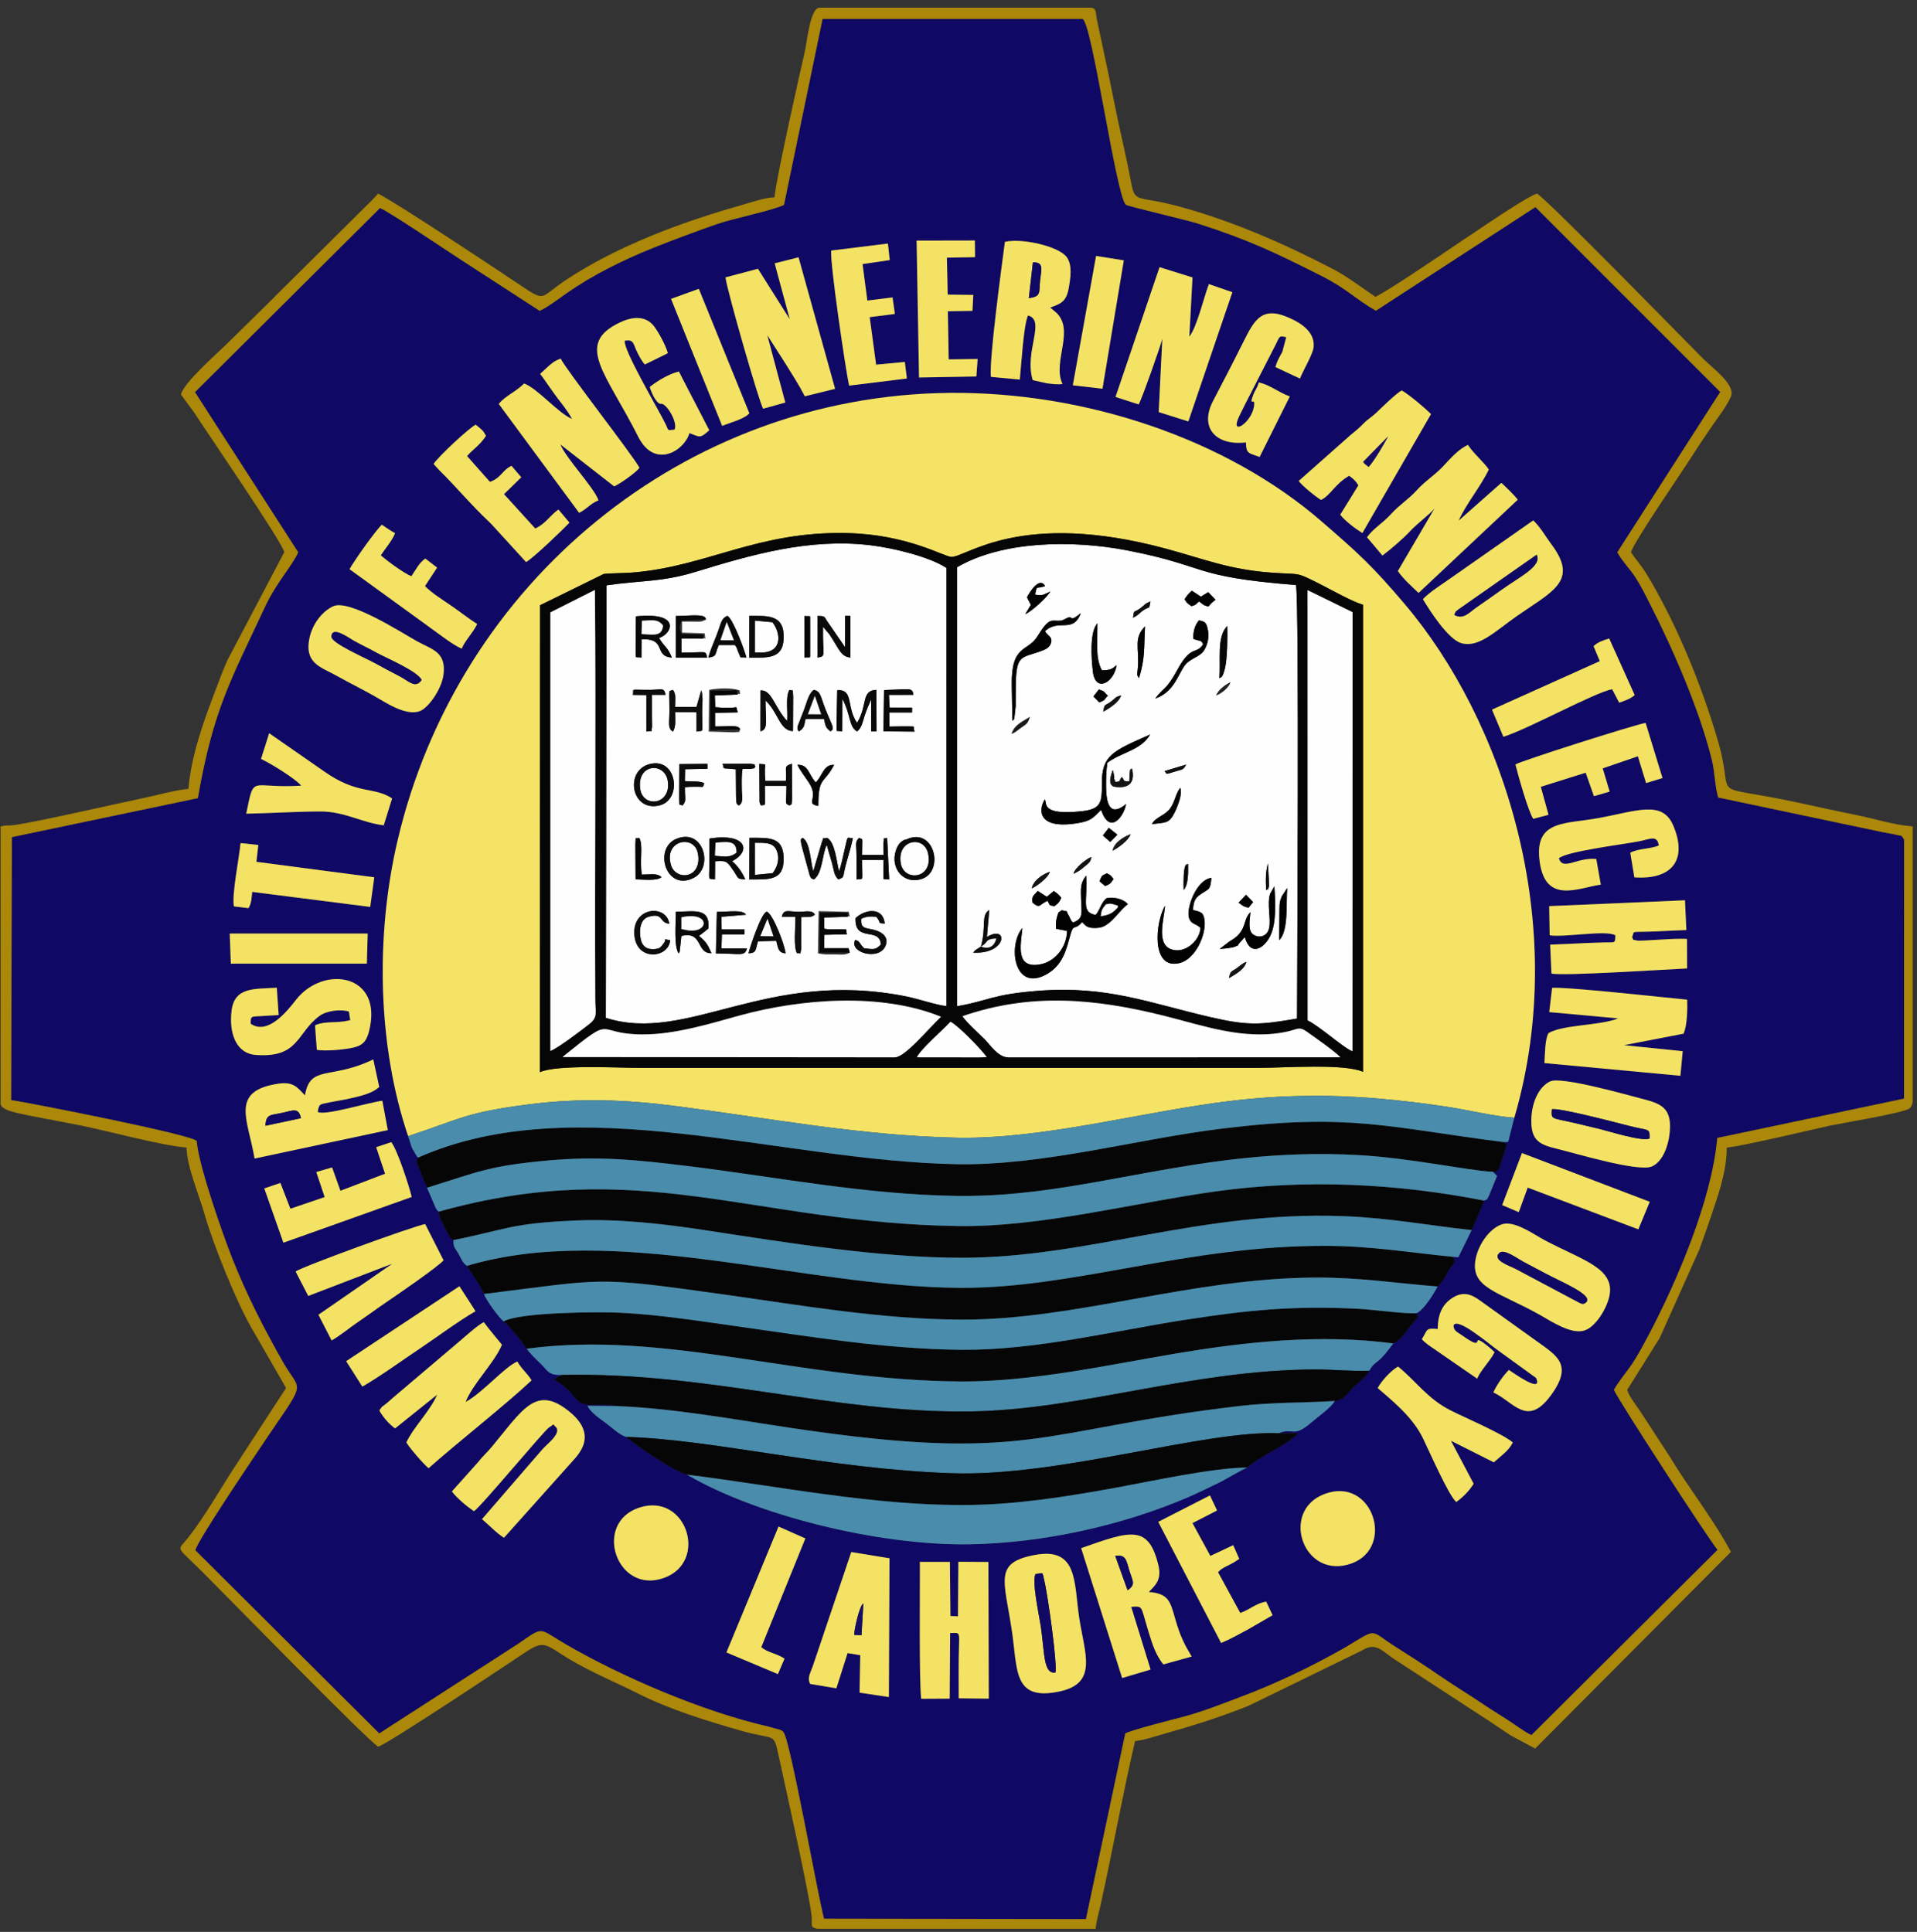 <?xml version="1.0" encoding="UTF-8" standalone="no"?>
<svg
   version="1.1"
   width="126pt"
   height="127pt"
   id="svg311"
   viewBox="0 0 126 127"
   sodipodi:docname="uet-lahore-seeklogo.svg"
   inkscape:export-filename="uet-lahore-seeklogo.pdf"
   inkscape:export-xdpi="96"
   inkscape:export-ydpi="96"
   inkscape:version="1.4 (e7c3feb100, 2024-10-09)"
   xmlns:inkscape="http://www.inkscape.org/namespaces/inkscape"
   xmlns:sodipodi="http://sodipodi.sourceforge.net/DTD/sodipodi-0.dtd"
   xmlns="http://www.w3.org/2000/svg"
   xmlns:svg="http://www.w3.org/2000/svg">
  <rect x="0" y="0" width="126" height="127" fill="#333333" stroke="none"/>
  <defs
     id="defs315" />
  <sodipodi:namedview
     id="namedview313"
     pagecolor="#ffffff"
     bordercolor="#000000"
     borderopacity="0.25"
     inkscape:showpageshadow="2"
     inkscape:pageopacity="0.0"
     inkscape:pagecheckerboard="0"
     inkscape:deskcolor="#d1d1d1"
     inkscape:document-units="pt"
     inkscape:zoom="3.6833418"
     inkscape:cx="168.05391"
     inkscape:cy="86.470389"
     inkscape:window-width="1920"
     inkscape:window-height="1080"
     inkscape:window-x="0"
     inkscape:window-y="0"
     inkscape:window-maximized="1"
     inkscape:current-layer="svg311" />
  <g
     id="Layer1000"
     transform="translate(-63.122,-8.348)">
    <path
       d="m 116.37,119.048 c -0.201,-0.386 8e-4,-0.685 0.166,-1.141 l 2.539,-7.529 2.512,0.412 -0.04,9.122 -1.928,-0.29 0.046,-2.463 -0.834,-0.136 -0.737,2.315 z m 7.214,-8.024 h 1.976 l 0.034,3.556 0.495,0.024 0.025,-3.588 1.975,0.014 0.025,8.985 -1.976,-0.022 -0.005,-1.759 c -0.009,-2.856 0.255,-2.511 -0.558,-2.535 l -0.03,4.315 -1.875,0.01 c -0.136,-1.28 -0.079,-6.774 -0.083,-8.581 z m 7.555,-0.454 c 2.82,-0.527 2.571,1.773 2.906,4.057 0.353,2.407 1.291,4.376 -1.294,4.919 -3.071,0.645 -2.732,-1.432 -3.13,-4.058 -0.499,-3.29 -1.183,-4.414 1.518,-4.918 z m 3.044,-0.448 c 3.224,-1.137 4.432,-1.594 5.082,1.152 0.223,0.944 -0.238,1.319 -0.638,1.73 1.342,0.106 1.411,0.646 1.756,1.834 0.328,1.127 0.582,1.595 1.062,2.411 l -1.866,0.516 c -0.484,-0.632 -0.679,-1.212 -0.939,-2.046 -0.122,-0.392 -0.224,-0.774 -0.336,-1.147 -0.17,-0.562 -0.171,-0.662 -0.831,-0.589 l 1.274,4.119 -1.871,0.557 z m -29.041,-2.666 c 3.103,-1.016 4.574,3.565 1.613,4.624 -3.105,1.11 -4.699,-3.614 -1.613,-4.624 z m 9.149,1.247 1.765,0.781 -2.896,7.145 c 0.411,0.364 0.972,0.396 1.526,0.756 l -0.434,1.017 -3.384,-1.423 z m 36.174,-2.234 c 3.043,-0.837 4.377,3.903 1.227,4.74 -3.087,0.82 -4.48,-3.845 -1.227,-4.74 z m -7.817,0.186 0.469,0.99 -1.616,0.829 1.175,2.158 1.502,-0.707 0.398,0.902 -0.334,0.218 c -0.406,0.239 -0.763,0.336 -1.063,0.654 l 1.463,2.683 c 0.603,-0.201 1.056,-0.658 1.707,-0.742 l 0.417,0.89 -1.657,0.958 c -0.531,0.286 -1.188,0.649 -1.727,0.867 l -4.132,-7.962 z m -48.089,-2.206 c 0.315,-0.404 0.552,-0.59 0.875,-0.976 2.056,-2.468 2.924,-4.148 5.153,-2.294 2.039,1.696 0.274,3.036 -0.101,3.518 l -4.24,4.741 c -0.517,-0.328 -0.969,-0.826 -1.445,-1.225 l 3.926,-4.54 c 0.31,-0.383 1.238,-1.014 0.971,-1.475 -0.338,-0.282 -0.046,-0.275 -0.475,-0.026 -0.315,0.183 -4.471,5.213 -4.952,5.52 -0.458,-0.312 -1.087,-0.83 -1.449,-1.298 z m 60.453,-6.266 c 1.197,0.975 1.931,2.116 3.461,2.887 0.973,0.49 3.384,1.518 4.082,2.102 -0.285,0.571 -0.767,0.864 -1.251,1.308 l -2.816,-1.419 1.493,2.828 c -0.296,0.455 -0.629,0.823 -1.143,1.199 -0.5,-0.422 -1.775,-3.341 -2.191,-4.192 -0.703,-1.435 -2.021,-2.465 -2.974,-3.301 0.239,-0.459 0.884,-1.165 1.338,-1.411 z m -66.959,2.89 c 0.222,-0.334 0.134,-0.194 0.458,-0.457 0.186,-0.151 0.186,-0.157 0.393,-0.342 l 4.274,-3.627 c 0.369,-0.302 1.386,-1.242 1.75,-1.377 0.349,0.485 0.801,0.995 1.187,1.482 -0.535,1.245 -1.909,2.537 -2.389,3.761 1.169,-0.646 2.537,-2.291 3.402,-2.661 0.279,0.512 0.631,0.735 0.934,1.238 -1.745,1.639 -4.781,4.011 -6.77,5.776 -0.345,-0.287 -1.238,-1.311 -1.461,-1.694 0.47,-1.015 1.573,-2.075 2.022,-3.138 l -2.766,2.218 c -0.402,-0.306 -0.762,-0.703 -1.033,-1.179 z m 69.566,-5.358 c 0.003,-1.059 0.36,-1.659 0.973,-2.051 0.886,-0.565 1.495,-0.047 2.087,0.382 1.143,0.828 2.299,1.639 3.451,2.474 1.304,0.947 2.43,1.531 0.902,3.586 -1.544,2.079 -2.406,0.406 -3.757,-0.222 0.188,-0.444 0.666,-1.135 1.02,-1.477 0.066,0.027 2.289,1.666 1.786,0.524 l -2.515,-1.822 c -0.607,-0.432 -2.675,-2.21 -2.908,-1.628 -0.002,0.35 0.24,0.425 0.554,0.649 1.79,1.274 0.297,-0.444 1.797,0.792 0.071,0.058 0.134,0.114 0.21,0.184 l 0.136,0.139 c -0.332,0.626 -0.915,1.184 -1.146,1.734 l -3.224,-2.225 c -0.038,-0.03 -0.189,-0.152 -0.21,-0.171 -0.141,-0.124 -0.104,-0.087 -0.201,-0.202 0.396,-0.611 0.209,-0.747 1.043,-0.666 z m -64.301,-2.812 1.058,1.641 c -1.165,0.673 -2.511,1.687 -3.675,2.464 -1.211,0.81 -2.463,1.735 -3.763,2.494 l -1.066,-1.673 z m 68.531,-4.073 c 0.808,-0.266 2.095,0.67 2.767,1.029 2.455,1.314 4.636,1.832 4.297,3.637 -0.163,0.871 -0.913,2.071 -1.637,2.313 -0.877,0.292 -2.234,-0.623 -2.909,-1.003 -2.797,-1.576 -4.626,-1.775 -4.255,-3.696 0.19,-0.984 0.933,-2.015 1.737,-2.28 z m -79.297,3.107 c 0.306,-0.274 7.718,-2.981 8.515,-3.12 l 1.206,2.38 c -0.311,0.393 -3.072,2.288 -3.691,2.707 -0.651,0.441 -1.227,0.872 -1.891,1.322 -0.607,0.412 -1.195,0.915 -1.776,1.241 l -0.865,-1.688 4.853,-3.356 -5.524,2.119 z m 80.603,-7.787 8.399,3.203 -0.75,1.811 -7.272,-2.743 -0.587,1.613 -1.09,-0.464 z m -81.407,5.893 -1.256,-3.57 1.058,-0.359 0.659,1.695 2.251,-0.766 -0.551,-1.647 1.04,-0.302 0.548,1.535 2.932,-1.121 -0.583,-1.745 0.992,-0.33 c 0.399,0.509 1.166,2.854 1.344,3.603 z m 83.269,-10.607 c 0.746,-0.341 5.081,0.9 6.134,1.171 1.151,0.295 1.791,0.596 1.734,1.937 -0.042,0.979 -0.426,2.157 -1.197,2.488 -0.878,0.377 -5.013,-0.868 -6.16,-1.146 -1.191,-0.288 -1.789,-0.521 -1.756,-1.948 0.026,-1.125 0.499,-2.161 1.245,-2.502 z m -81.851,0.914 c 0.34,-2.035 1.707,-1 4.491,-2.359 l 0.391,1.811 c -0.458,0.437 -1.287,0.619 -2.047,0.786 -0.429,0.094 -0.8,0.142 -1.237,0.234 -0.611,0.13 -0.67,0.066 -0.76,0.622 0.443,0.275 3.226,-0.593 4.247,-0.734 l 0.362,1.931 -8.758,1.87 c -0.429,-2.567 -1.657,-4.456 1.591,-4.925 1.003,-0.145 1.24,0.294 1.72,0.766 z m 90.607,-4.048 -3.915,0.753 3.865,0.396 -0.153,1.616 -8.938,-0.834 c 0.045,-0.599 0.026,-1.537 0.266,-1.968 0.959,-0.57 3.409,-0.487 4.577,-0.971 l -4.525,-0.413 0.185,-1.59 c 0.867,-0.091 7.44,0.639 8.879,0.773 0.021,0.622 0.006,1.727 -0.242,2.238 z m -11.12,5.523 -0.403,1.588 -0.284,0.013 c 0.221,0.194 0.087,0.102 0.186,0.238 -0.133,0.338 -0.217,0.648 -0.342,1.003 -0.141,0.398 -0.177,0.759 -0.562,0.711 l 0.273,0.27 -0.525,1.283 c -0.246,0.442 0.002,0.166 -0.317,0.34 l -0.83,1.938 -0.874,1.786 -0.369,-0.03 c 0.165,0.223 0.082,0.018 0.112,0.396 -0.43,0.402 -0.634,1.142 -1.102,1.556 -0.286,0.521 -0.847,1.45 -1.364,1.751 0.064,0.424 0.059,0.249 -0.234,0.612 -0.161,0.2 -0.23,0.287 -0.39,0.482 -0.328,0.4 -0.456,0.674 -0.927,0.898 -0.239,0.306 -0.442,0.599 -0.73,0.904 -0.394,0.416 -0.593,0.399 -0.847,0.89 -0.25,0.454 -0.697,0.746 -1.086,1.127 -0.391,0.385 -0.604,0.828 -1.188,0.861 -0.204,0.417 -1.098,1.032 -1.568,1.441 -1.164,1.01 -1.202,0.282 -2.111,0.683 l 1.266,-0.014 c -0.626,0.766 -2.575,1.507 -3.319,2.269 -0.275,0.075 -1.467,0.8 -1.898,1.006 -0.689,0.329 -1.294,0.637 -2.013,0.947 -4.318,1.855 -9.539,3.013 -14.345,3.091 -6.121,0.098 -14.169,-1.968 -18.587,-4.58 -0.87,-0.21 -3.414,-1.982 -4.011,-2.482 -0.454,-0.146 -0.946,-0.627 -1.318,-0.905 -0.403,-0.302 -0.999,-0.678 -1.212,-1.141 l 1.879,0.016 c -0.423,-0.112 -0.935,-0.087 -1.45,-0.08 -1.553,0.02 -0.872,-0.652 -2.639,-1.676 l 0.509,-0.284 c -0.868,0.032 -0.914,-0.287 -1.355,-0.716 -0.339,-0.329 -0.68,-0.645 -0.944,-1.01 -0.131,-0.238 -1.119,-1.525 -1.509,-1.797 -0.281,-0.195 -1.205,-1.459 -1.294,-1.803 -0.233,-0.567 -0.811,-1.295 -1.119,-1.849 -0.332,-0.239 -0.325,-0.4 -0.574,-0.819 -0.238,-0.399 -0.33,-0.406 -0.315,-0.875 -0.356,-0.247 -0.106,0.013 -0.362,-0.419 -0.085,-0.143 -0.163,-0.324 -0.247,-0.491 -0.186,-0.369 -0.318,-0.562 -0.36,-0.958 -0.11,-0.1 -0.082,-0.064 -0.186,-0.219 l -0.579,-1.353 c -0.169,-0.347 -0.303,-0.72 -0.447,-1.094 -0.196,-0.513 -0.32,-0.579 -0.135,-0.891 -0.03,-0.017 -0.066,-0.046 -0.083,-0.064 l -0.336,-0.585 c -0.079,-0.246 -0.157,-0.494 -0.245,-0.758 -1.997,-5.893 -2.171,-13.139 -0.689,-19.449 3.986,-16.966 18.855,-29.229 36.245,-29.409 8.904,-0.093 18.211,3.005 24.494,8.456 2.413,2.092 3.279,2.867 5.446,5.417 6.435,7.57 10.956,20.965 7.212,33.776 z M 79.598,75.642 c 1.13,0.793 2.427,-0.858 2.98,-1.57 1.8,-2.314 5.781,-1.729 4.796,2.083 -0.186,0.716 -0.465,0.962 -1.229,1.099 -0.583,0.105 -1.638,0.2 -2.199,0.109 L 83.83,75.765 c 0.131,-0.075 -0.057,-0.021 0.31,-0.125 0.098,-0.028 0.218,-0.046 0.311,-0.058 0.52,-0.062 1.054,-0.008 1.692,-0.174 l -0.088,-0.562 c -0.521,-0.174 -1.458,-0.062 -1.925,0.279 -1.527,1.119 -1.335,2.78 -4.188,2.572 -1.349,-0.098 -1.774,-1.506 -1.598,-2.917 0.194,-1.554 1.486,-1.415 2.972,-1.501 l 0.122,1.795 c -0.374,0.021 -0.745,0.042 -1.125,0.066 -0.686,0.045 -0.718,-0.024 -0.715,0.499 z m -1.375,-5.922 h 9.067 l -0.055,1.979 h -8.94 z m 95.65,-2.189 0.091,1.957 c -0.642,0.021 -1.268,0.056 -1.915,0.086 -1.854,0.086 -1.463,-0.1 -1.651,0.389 0.172,0.302 -0.042,0.106 0.302,0.21 0.23,0.069 2.524,-0.166 3.307,-0.098 l 0.005,1.938 c -1.294,0.056 -8.267,0.514 -8.915,0.333 l -0.086,-1.898 c 0.783,-0.026 1.572,-0.07 2.345,-0.104 0.405,-0.018 0.803,-0.031 1.207,-0.042 0.743,-0.021 0.708,0.09 0.737,-0.462 -0.551,-0.379 -3.352,0.148 -4.321,-0.006 l -0.031,-1.919 z m -95.378,0.403 c -0.147,-0.78 0.35,-3.19 0.437,-4.163 l 1.171,0.126 -0.128,1.107 7.747,1.017 -0.266,1.947 -7.758,-0.988 c -0.039,0.408 -0.044,0.735 -0.241,1.07 z m 89.846,-1.431 c -1.466,0.19 -3.755,1.399 -4.046,-1.748 -0.231,-2.49 1.728,-2.236 3.872,-2.625 2.543,-0.461 4.216,-1.204 4.933,0.486 0.953,2.247 -0.062,3.583 -2.557,3.408 l -0.266,-1.618 c 0.542,-0.295 1.322,-0.234 1.875,-0.48 -0.116,-0.73 -0.596,-0.4 -1.345,-0.262 -1.159,0.213 -4.813,0.674 -5.224,1.113 0.274,0.836 1.161,-0.076 2.459,0.037 z M 84.43,59.063 c 2.227,1.565 3.227,0.964 4.466,1.771 l -0.55,1.771 c -1.439,-0.173 -2.588,-0.921 -4.194,-0.912 -1.607,0.009 -3.229,0.116 -4.846,0.147 0.552,-2.668 0.218,-1.626 3.611,-1.842 -0.31,-0.418 -2.065,-1.504 -2.637,-1.757 l 0.536,-1.691 z m 78.298,-0.458 c 0.237,-0.198 7.855,-2.622 8.555,-2.733 l 1.111,3.624 -1.079,0.33 -0.541,-1.76 -2.31,0.794 0.457,1.527 -1.034,0.301 -0.543,-1.543 -2.949,0.926 0.507,1.84 -1.002,0.269 c -0.33,-0.474 -1.002,-2.891 -1.173,-3.575 z M 85.021,48.205 c 1.054,-0.486 4.471,1.719 5.503,2.296 0.981,0.549 1.911,0.679 1.755,2.149 -0.102,0.956 -0.963,2.198 -1.535,2.435 -0.917,0.382 -2.287,-0.565 -2.983,-0.958 -0.894,-0.503 -1.663,-0.878 -2.564,-1.382 -0.906,-0.506 -1.947,-0.75 -1.784,-2.148 0.131,-1.135 0.863,-2.047 1.609,-2.392 z m 85.546,5.833 c -0.246,0.23 -0.604,0.362 -1.018,0.503 l -0.463,-0.884 c -1.096,0.186 -5.556,2.634 -7.149,3.126 l -0.748,-1.786 7.086,-3.188 -0.411,-0.982 c 0.249,-0.251 0.591,-0.37 1.026,-0.509 z m -13.919,-6.297 c 0.338,-0.406 1.308,-1.018 1.805,-1.372 l 5.448,-3.812 c 0.476,0.459 0.779,1.018 1.222,1.615 1.766,2.387 0.026,3.047 -2.321,4.69 -1.399,0.979 -2.495,2.103 -3.638,1.763 -0.863,-0.257 -2.063,-2.128 -2.515,-2.885 z M 86.097,45.766 c 0.295,-0.542 1.747,-2.591 2.126,-2.924 0.241,0.161 0.608,0.427 0.868,0.554 -0.189,0.496 -0.667,1.034 -0.938,1.462 0.396,0.344 1.547,1.2 2.008,1.368 0.323,-0.466 0.489,-0.855 0.915,-1.161 l 0.778,0.596 -0.798,1.216 c 0.466,0.471 1.104,0.864 1.699,1.27 0.601,0.412 1.143,0.848 1.732,1.225 -0.301,0.618 -0.755,1.018 -1.02,1.619 -0.599,-0.262 -1.44,-0.93 -1.988,-1.321 z m 66.875,-2.099 c 0.459,-0.622 1.035,-0.915 1.604,-1.547 0.513,-0.57 1.114,-0.931 1.669,-1.543 0.55,-0.606 1.149,-0.964 1.684,-1.526 0.502,-0.526 1.042,-1.175 1.678,-1.451 0.353,0.556 1.15,1.233 1.371,1.623 -0.564,1.154 -1.478,2.23 -1.982,3.352 l 2.806,-2.482 c 0.294,0.262 0.841,0.796 1.082,1.104 l -6.524,6.133 c -0.474,-0.458 -0.993,-0.905 -1.36,-1.439 l 2.419,-4.132 c -0.328,0.425 -1.099,0.948 -1.654,1.55 -0.387,0.418 -1.23,1.153 -1.78,1.562 z m -61.349,-4.815 c 0.246,-0.426 2.402,-2.444 2.772,-2.581 0.417,0.351 0.439,0.314 0.674,0.73 -0.458,0.68 -0.827,0.84 -1.246,1.331 l 1.501,1.694 c 0.75,-0.259 0.78,-0.744 1.418,-1.054 l 0.644,0.754 -1.136,1.108 2.052,2.258 c 0.669,-0.298 0.979,-0.859 1.525,-1.248 l 0.727,0.865 c -0.385,0.41 -2.409,2.359 -2.855,2.59 l -2.296,-2.515 c -1.467,-1.384 -2.188,-2.328 -3.398,-3.512 z m 60.256,-1.897 c 0.368,-0.312 0.47,-0.368 0.851,-0.754 0.301,-0.305 0.564,-0.444 0.871,-0.739 0.35,-0.335 1.323,-1.291 1.658,-1.445 0.488,0.275 1.535,1.165 1.92,1.55 l -4.513,7.824 c -0.41,-0.257 -1.166,-0.812 -1.453,-1.211 l 1.191,-1.927 c -0.172,-0.283 -0.318,-0.423 -0.605,-0.628 -0.948,0.538 -1.221,1.291 -1.85,1.586 -0.338,-0.195 -1.275,-0.958 -1.465,-1.247 z m -49.417,4.282 c -0.565,0.234 -0.762,0.579 -1.276,0.823 l -5.282,-7.159 c 0.445,-0.545 1.125,-0.79 1.665,-1.341 0.889,0.321 2.237,1.949 3.155,2.331 -0.34,-0.614 -0.665,-0.974 -1.084,-1.542 -0.327,-0.441 -0.681,-0.988 -1.015,-1.423 l 0.625,-0.575 c 0.321,-0.252 0.335,-0.275 0.727,-0.428 0.285,0.646 4.78,6.409 5.178,7.176 -0.24,0.34 -1.358,1.095 -1.664,1.225 l -3.538,-2.76 c 0.412,0.973 2.197,2.811 2.509,3.673 z m 5.973,-4.414 c -0.316,1.138 -2.273,2.393 -3.36,0.238 -2.117,-4.198 -4.207,-6.09 -1.216,-7.513 0.818,-0.389 1.611,-0.451 2.166,0.143 0.308,0.33 0.887,1.415 0.995,1.875 l -1.514,0.743 c -0.227,-0.261 -0.394,-0.583 -0.554,-0.926 -0.212,-0.456 -0.181,-0.742 -0.765,-0.638 -0.115,0.571 2.116,4.356 2.652,5.413 0.267,0.526 0.089,0.486 0.617,0.432 0.179,-0.351 -0.202,-1.14 -0.541,-1.498 -0.406,-0.428 -0.33,0.056 -0.724,-0.502 -0.148,-0.209 -0.287,-0.562 -0.364,-0.802 0.458,-0.378 1.257,-0.857 1.915,-1.02 l 1.999,3.86 c -0.633,0.591 -0.638,0.422 -1.306,0.193 z m 36.58,0.612 c -1.981,0.231 -3.075,-0.971 -2.163,-2.723 0.67,-1.289 1.335,-2.564 1.969,-3.835 0.806,-1.615 1.297,-2.563 3.433,-1.44 0.567,0.298 1.308,0.863 1.207,1.747 -0.053,0.458 -0.678,1.504 -0.898,2.052 l -1.613,-0.758 c 0.123,-0.418 0.247,-0.617 0.454,-0.987 l 0.259,-0.971 c -0.453,-0.121 -0.428,-0.068 -0.669,0.433 l -2.007,3.92 c -0.15,0.294 -0.275,0.545 -0.416,0.842 -0.649,1.363 0.793,0.455 0.971,-0.633 0.12,-0.735 -0.379,0.109 -0.042,-0.786 0.126,-0.335 0.24,-0.379 0.359,-0.806 0.743,0.16 1.322,0.671 2.04,0.921 l -1.984,3.976 c -0.734,-0.262 -0.884,-0.21 -0.901,-0.951 z m -35.961,-10.1 3.322,8.184 c -0.35,0.386 -1.237,0.601 -1.789,0.825 l -3.36,-8.348 z m 30.284,-1.423 2.167,0.677 -0.21,3.896 c 0.507,-0.662 0.931,-2.517 1.286,-3.46 l 1.543,0.534 -2.893,8.495 -1.949,-0.614 0.238,-4.823 c -0.096,0.431 -1.355,3.986 -1.553,4.317 l -1.524,-0.488 z m -11.084,7.211 c -0.142,-1.024 0.723,-7.394 0.918,-8.877 1.139,-0.259 3.495,0.289 4.041,0.977 0.412,0.519 0.276,1.403 0.146,2.103 -0.157,0.846 -0.507,0.99 -1.207,1.239 l 0.298,0.252 c 1.415,1.143 -0.203,3.328 0.51,4.772 -0.37,0.054 -0.649,-0.002 -1.031,-0.043 l -0.928,-0.208 c -0.578,-1.875 0.886,-3.935 -0.309,-4.252 -0.29,0.611 -0.447,3.288 -0.54,4.216 z m -12.645,-7.859 2.404,8.648 -1.991,0.49 c -0.374,-0.731 -0.821,-1.418 -1.244,-2.103 l -1.223,-1.915 1.184,4.427 -1.453,0.408 c -0.232,-0.293 -2.408,-7.886 -2.477,-8.634 l 2.132,-0.566 2.09,3.315 -0.991,-3.672 z m 19.556,-0.09 1.824,0.29 -1.402,8.438 -1.95,-0.224 z m -13.679,-0.814 0.121,1.087 -1.787,0.262 0.314,2.398 1.657,-0.207 0.153,1.088 -1.655,0.211 0.422,3.122 1.887,-0.178 0.135,1.088 -3.8,0.47 c -0.247,-1.182 -1.259,-8.029 -1.175,-8.881 z m 1.883,-0.192 3.829,-0.007 0.012,1.095 -1.851,0.034 0.056,2.428 1.68,0.022 -0.053,1.046 -1.619,0.027 0.056,3.163 1.903,-0.026 -0.085,1.151 -3.769,0.067 z m -8.716,-2.347 c -0.831,0.392 -3.342,0.885 -4.42,1.263 -1.454,0.51 -2.823,1.02 -4.222,1.58 -1.975,0.791 -3.919,1.763 -5.593,2.924 -0.479,0.331 -1.317,0.976 -1.825,1.194 l -5.199,-3.371 C 92.557,24.873 88.639,22.223 88.099,22.026 L 75.938,34.126 82.722,44.654 c -0.346,0.814 -1.441,1.997 -2.171,3.564 -2.225,4.776 -3.401,6.709 -4.426,12.6 L 63.901,63.381 63.854,80.665 c 1.046,0.144 12.166,2.327 12.196,2.701 0.132,1.667 1.789,6.33 2.325,7.679 1.003,2.527 2.086,4.612 3.32,6.801 1.289,2.287 1.716,0.873 -1.786,6.146 -0.409,0.614 -3.815,5.647 -3.948,6.269 l 12.087,12.04 9.107,-5.877 c 1.771,-1.214 1.302,-1.055 3.201,0.045 3.637,2.108 8.95,4.396 13.261,5.38 l 0.771,0.214 c 0.241,0.12 0.072,0.003 0.231,0.157 0.448,0.541 2.215,10.549 2.663,12.262 l 17.213,0.024 2.586,-12.202 c 0.437,-0.243 3.174,-0.926 3.855,-1.109 1.257,-0.338 2.562,-0.854 3.755,-1.306 2.433,-0.919 4.701,-2.022 6.793,-3.21 0.43,-0.244 1.204,-0.76 1.575,-0.908 0.503,-0.199 0.761,0.177 1.527,0.668 1.055,0.676 2.064,1.309 3.061,2 1.029,0.714 1.983,1.278 3.055,2.003 0.522,0.353 0.955,0.603 1.508,0.965 0.433,0.282 1.15,0.815 1.567,1.003 l 12.234,-12.179 c -0.539,-0.615 -6.621,-9.984 -6.811,-10.517 0.31,-0.558 0.787,-1.112 1.175,-1.673 0.306,-0.441 0.788,-1.329 1.079,-1.88 1.9,-3.594 4.176,-8.924 4.539,-13.006 l 12.275,-2.586 0.004,-17.027 c -0.223,-0.331 -0.033,-0.196 -0.589,-0.333 -0.237,-0.058 -0.578,-0.105 -0.826,-0.157 l -10.807,-2.278 c -0.219,-0.777 -0.22,-1.667 -0.406,-2.438 -0.781,-3.223 -2.523,-7.238 -4.018,-10.172 -0.328,-0.645 -0.639,-1.283 -1.001,-1.842 -0.406,-0.629 -0.851,-1.03 -1.204,-1.67 l 6.766,-10.539 -12.148,-12.151 -10.484,6.812 c -1.369,-0.782 -1.872,-1.427 -3.587,-2.293 -3.072,-1.55 -4.778,-2.37 -8.151,-3.448 -0.686,-0.219 -4.497,-1.111 -4.696,-1.223 -0.65,-0.605 -2.231,-12.05 -2.851,-12.219 h -17.083 z"
       style="fill:#0f0864;fill-rule:evenodd"
       id="path2" />
    <path
       d="m 102.804,46.08 c 0.299,-0.047 1.348,-0.052 1.839,-0.09 4.933,-0.381 8.235,-2.747 14.197,-2.597 3.956,0.099 6.31,1.545 6.808,1.564 0.968,0.038 4.542,-3.136 14.154,-0.527 2.471,0.671 4.08,1.35 6.835,1.559 2.029,0.154 1.567,-0.091 3.212,0.738 0.798,0.402 2.084,1.144 2.861,1.376 l 7e-4,30.702 c -1.272,-0.555 -5.171,-0.259 -6.835,-0.259 -13.581,0 -27.16,0 -40.74,0 -1.455,0 -5.448,-0.221 -6.534,0.286 L 98.619,48.135 Z M 89.946,83.037 c 3.443,-1.127 3.747,-1.564 8.001,-2.098 3.362,-0.421 6.363,-0.299 9.666,0.129 6.097,0.79 12.096,1.94 18.387,2.07 5.751,0.118 12.291,-1.738 18.027,-2.418 3.254,-0.386 6.361,-0.437 9.648,-0.158 1.543,0.131 3.023,0.311 4.528,0.537 1.367,0.205 3.162,0.646 4.452,0.728 3.744,-12.811 -0.777,-26.207 -7.212,-33.776 -2.167,-2.55 -3.033,-3.324 -5.446,-5.417 -6.283,-5.451 -15.59,-8.549 -24.494,-8.456 -17.39,0.181 -32.259,12.444 -36.245,29.409 -1.482,6.31 -1.308,13.556 0.689,19.449 z"
       style="fill:#f5e365;fill-rule:evenodd"
       id="path4" />
    <path
       d="m 143.899,72.651 c 0.11,-0.504 0.145,-0.402 0.465,-0.623 0.286,-0.199 0.377,-0.327 0.683,-0.452 -0.118,0.459 -0.562,0.734 -1.148,1.075 z M 127.599,70.572 c 0.369,-1.379 -0.024,-2.03 0.545,-2.406 l -0.154,1.779 c 1.417,-0.86 1.35,1.152 -0.901,1.03 0.022,-0.026 0.048,-0.062 0.063,-0.079 0.015,-0.016 0.045,-0.057 0.064,-0.075 z M 145.31,68.308 c -0.034,0.48 -0.186,1.198 0.162,1.458 0.406,0.304 0.953,0.139 1.069,-0.417 0.127,-0.611 -0.154,-1.581 0.061,-2.241 l 0.279,-0.496 c 0.071,1.009 0.142,2.395 -0.256,3.235 -0.392,0.826 -1.306,1.439 -1.685,0.106 l -0.324,0.358 c -0.25,0.282 0.019,0.126 -0.33,0.273 -0.206,0.087 -0.762,0.131 -0.998,0.149 l 0.644,-0.494 c 0.256,-0.153 0.469,-0.292 0.628,-0.483 0.486,-0.583 0.299,-0.97 0.75,-1.448 z m -11.656,0.686 c 0.702,-0.262 0.549,-0.634 0.526,-1.502 -0.018,-0.714 -0.068,-1.084 0.334,-1.583 0.104,1.737 -0.355,2.387 0.622,2.591 0.317,-0.388 0.31,-0.696 0.671,-1.074 0.232,-0.135 1.075,-0.074 1.445,0.36 -0.519,0.418 -0.767,0.858 -1.22,1.223 -0.289,0.233 -0.493,0.334 -0.902,0.346 -0.598,0.017 -0.66,-0.18 -0.89,-0.386 -0.514,0.605 -0.542,0.05 -0.759,0.813 -0.259,0.906 -0.47,2.107 -1.749,2.707 -1.99,0.931 -2.356,-2.023 -1.409,-3.133 -0.118,1.152 -0.466,2.689 1.168,2.391 0.946,-0.172 1.734,-1.086 1.767,-2.196 l -0.725,-0.144 c -0.002,-0.289 -0.027,-0.465 0.058,-0.758 0.13,-0.454 0.095,-0.285 0.323,-0.462 0.526,0.138 0.2,-0.046 0.45,0.342 0.063,0.1 0.051,0.13 0.122,0.25 0.122,0.205 0.009,0.082 0.169,0.216 z m 11.366,-1.821 0.465,0.476 -0.298,0.37 c -0.369,-0.079 -0.416,-0.162 -0.657,-0.333 z m -14.03,0.515 c -0.089,-0.42 0.108,-0.504 0.344,-0.77 l 0.591,0.384 0.459,-0.381 c 0.182,0.132 0.317,0.207 0.492,0.45 -0.147,0.293 -0.132,0.308 -0.458,0.557 -0.374,-0.114 -0.234,0.026 -0.441,-0.363 -0.577,0.258 -0.485,0.54 -0.988,0.123 z m 16.228,0.423 c 0.009,-0.433 0.006,-0.475 0.155,-0.845 l 0.355,-0.543 c -0.086,0.97 0.102,2.822 -0.528,3.433 z m -0.876,-1.228 c -0.029,-0.688 -0.048,-1.175 0.117,-1.776 l 0.079,1.455 c -0.188,0.633 0.027,0.042 -0.196,0.322 z m -4.316,2.463 c -0.326,-0.314 -0.628,-0.212 -0.762,-0.685 -0.171,-0.603 0.468,-2.465 1.48,-2.603 -0.078,0.782 -0.107,0.683 -0.618,1.018 -0.402,0.262 -0.562,0.438 -0.591,1.094 0.482,0.124 0.693,0.13 0.759,0.688 0.112,0.929 -0.591,2.547 -1.648,2.803 -1.911,0.464 -1.575,-2.745 -0.951,-3.768 -0.036,0.784 -0.599,2.439 0.35,2.841 0.898,0.379 1.941,-0.515 1.979,-1.387 z m -1.105,-2.489 c -0.008,-0.3 -0.01,-0.674 0.007,-0.973 0.05,-0.866 0.212,-0.667 0.284,-0.743 0.006,0.566 0.028,1.345 -0.291,1.716 z m -5.045,-1.099 c 0.305,0.178 0.185,0.057 0.437,0.378 -0.181,0.256 -0.199,0.323 -0.55,0.46 l -0.372,-0.314 c 0.16,-0.391 0.132,-0.362 0.485,-0.524 z m -4.938,0.994 c 0.098,-0.512 0.701,-0.936 1.191,-1.095 -0.143,0.447 -0.942,0.992 -1.191,1.095 z m 2.738,-0.963 c 0.119,-0.422 0.86,-0.976 1.185,-1.107 -0.076,0.393 -0.211,0.417 -0.506,0.673 -0.216,0.187 -0.363,0.292 -0.678,0.434 z m 2.577,-1.518 c 0.085,-0.51 0.699,-0.91 1.183,-1.079 -0.14,0.407 -0.838,0.912 -1.183,1.079 z m -0.253,-1.502 0.565,0.45 -0.47,0.478 -0.481,-0.425 z m 2.833,-0.242 c 0.238,-0.471 0.823,-0.541 1.185,-1.015 0.324,-0.426 0.361,-0.966 0.673,-1.372 0.185,0.352 -0.175,1.249 -0.383,1.66 -0.362,0.714 -0.598,0.611 -1.475,0.727 z m -1.485,-2.807 c 0.014,-0.126 0.015,-0.471 0.02,-0.502 0.07,-0.498 -0.014,-0.158 0.156,-0.358 0.047,0.218 0.094,0.406 0.035,0.692 -0.158,0.76 -1.248,0.502 -1.263,0.494 -0.375,-0.197 -0.138,-0.751 -0.04,-1.073 0.014,0.026 0.031,0.061 0.036,0.079 l 0.057,0.291 c 0.052,0.292 -0.079,0.023 0.098,0.418 0.435,-0.088 0.138,-0.021 0.418,-0.336 0.254,0.339 -0.002,0.244 0.484,0.294 z m 3.738,-1.11 c -0.217,0.391 -0.23,0.294 -0.692,0.446 -0.803,0.266 -0.535,0.144 -0.735,-0.014 z m -9.284,2.283 c 0.14,0.29 -0.226,1.049 2.344,0.793 1.335,-0.134 1.411,-0.532 1.402,-1.849 -0.013,-1.834 0.726,-2.125 3.175,-3.204 -0.614,1.051 -1.86,1.147 -2.817,1.861 -0.076,0.553 -0.089,1.038 -0.082,1.594 0.011,0.88 0.156,2.079 1.317,1.112 -0.131,0.814 -1.077,2.08 -1.643,0.39 -0.566,0.536 -0.621,0.737 -1.675,0.892 -2.575,0.38 -2.427,-0.983 -2.02,-1.589 z m -2.183,-4.302 c 0.158,-0.571 0.711,-0.803 1.194,-1.11 -0.175,0.482 -0.212,0.44 -0.575,0.698 -0.176,0.125 -0.35,0.296 -0.619,0.411 z m 6.016,-1.459 c 0.09,-0.577 0.116,-0.354 0.534,-0.682 0.315,-0.246 0.249,-0.283 0.639,-0.389 -0.101,0.42 -0.77,0.859 -1.174,1.071 z m -0.289,-1.461 c 0.448,0.15 0.275,0.119 0.594,0.414 -0.28,0.27 -0.117,0.269 -0.565,0.439 l -0.386,-0.39 z m 7.718,0.389 c 0.154,-0.375 0.57,-0.679 0.933,-0.86 -0.135,0.348 -0.526,0.7 -0.933,0.86 z m -6.547,-1.993 c -0.173,1.171 -1.39,1.835 -1.561,0.449 -0.115,-0.935 -0.214,-2.652 0.296,-3.194 0.014,1.067 -0.157,2.266 0.289,3.083 0.558,0.02 0.709,-0.1 0.976,-0.338 z m 6.745,0.865 c 0.117,-1.127 -0.195,-2.71 0.524,-3.429 0.022,0.623 0.006,2.159 -0.151,2.782 -0.174,0.688 -0.259,0.562 -0.373,0.647 z m -5.275,8e-4 c -0.194,-0.305 -0.106,-0.206 -0.071,-0.75 0.082,-1.274 -0.294,-1.883 0.468,-2.659 -0.086,1.529 0.016,2.03 -0.397,3.41 z m 3.238,-1.077 c -0.62,0.454 -0.744,1.932 -2.175,2.414 0.568,-0.763 0.707,-0.51 1.461,-1.896 0.912,-1.678 1.241,-0.963 1.69,-1.67 -0.16,-0.321 -0.118,-0.155 -0.642,-0.357 -0.02,-0.546 0.124,-0.925 0.367,-1.215 0.404,0.07 0.498,0.155 0.587,0.615 0.065,0.336 0.042,0.658 -0.07,0.981 -0.258,0.743 -0.628,0.698 -1.216,1.128 z m -11.602,1.564 c -0.057,-2.731 1.049,-2.208 1.673,-3.22 0.867,-1.406 0.914,-0.96 1.614,-1.062 l 0.417,-0.195 c 0.019,-0.005 0.056,-0.007 0.076,-0.01 0.238,-0.032 0.03,0.304 0.754,-0.277 -0.503,1.369 -1.434,0.337 -2.348,1.184 0.164,0.307 0.465,0.343 0.411,0.692 -0.051,0.331 -0.327,0.483 -0.518,0.558 -1.476,0.583 -1.811,0.138 -1.819,2.576 -0.002,0.371 -8e-4,0.745 -0.004,1.115 l -0.09,0.799 c -0.006,0.018 -0.037,0.093 -0.042,0.077 -0.005,-0.016 -0.028,0.05 -0.083,0.072 z m 7.966,-4.461 c 0.098,-0.606 0.018,-0.274 0.486,-0.626 0.38,-0.286 0.234,-0.264 0.665,-0.451 -0.109,0.623 -0.03,0.263 -0.508,0.614 -0.354,0.26 -0.254,0.271 -0.642,0.463 z m 3.388,-1.218 c 0.178,-0.263 0.246,-0.357 0.48,-0.562 l 0.596,0.393 0.483,-0.297 0.478,0.5 c -0.265,0.21 -0.281,0.235 -0.472,0.448 -0.421,-0.113 -0.306,-0.14 -0.618,-0.338 -0.208,0.197 -0.189,0.231 -0.494,0.312 -0.3,-0.223 -0.251,-0.151 -0.455,-0.456 z m -10.353,-0.123 c 0.142,-0.285 0.81,-1.41 1.194,-0.741 l -0.182,0.052 c -0.379,0.116 -0.357,-0.119 -0.479,0.502 0.476,0.123 0.602,-0.027 1.008,-0.198 -0.25,0.406 -1.23,1.311 -1.657,1.491 l 0.37,-0.611 z m -4.596,-1.979 v 28.857 c 2.057,-0.351 2.279,-0.781 5.362,-1.016 4.489,-0.342 7.238,0.792 11.23,1.72 2.467,0.573 3.285,0.544 5.753,0.105 0,-1.687 0.154,-27.577 -0.07,-28.497 -6.958,-0.548 -5.721,-1.231 -11.071,-2.273 -3.683,-0.716 -8.261,-0.618 -11.204,1.104 z"
       style="fill:#fefefe;fill-rule:evenodd"
       id="path6" />
    <path
       d="m 112.321,71.022 c 0.021,-0.17 0.844,-2.74 1.21,-2.74 0.397,0.152 1.199,2.247 1.224,2.744 -0.49,-0.058 -0.474,-0.328 -0.615,-0.831 l -1.195,0.035 c -0.182,0.561 -0.072,0.755 -0.623,0.791 z m -4.593,0.004 c -0.321,-0.447 -0.185,-1.983 -0.185,-2.744 1.203,0 2.246,-0.303 2.145,1.099 -0.083,0.074 -0.198,0.167 -0.309,0.251 l -0.317,0.242 c 0.496,0.417 0.553,0.538 0.825,1.136 -1.042,0.023 -0.539,-1.481 -1.979,-1.133 l -0.115,1.045 c -0.009,-0.018 -0.042,0.07 -0.065,0.103 z m 11.627,-2.323 c 0.668,-0.621 1.816,-0.722 1.919,0.361 -0.546,-0.042 -0.176,-0.01 -0.554,-0.444 -0.418,-0.05 -0.706,-0.015 -0.986,0.129 -0.063,0.756 0.372,0.553 1.015,0.782 0.43,0.153 0.816,0.495 0.558,1.034 -0.46,0.963 -2.411,0.383 -1.973,-0.427 0.348,0.105 0.222,0.193 0.581,0.545 0.663,0.083 0.743,0.118 1.103,-0.245 -0.081,-1.192 -1.736,-0.093 -1.663,-1.735 z m -0.376,2.269 c -0.324,0.189 -0.585,0.123 -1.004,0.122 -0.428,-0.002 -0.639,0.034 -1.091,-0.078 l 0.046,-2.772 1.978,0.046 c 0.134,0.586 0.037,0.165 -0.063,0.324 l -1.552,0.051 0.009,0.737 c 0.362,0.064 0.452,0.035 0.802,0.038 0.943,0.006 0.526,-0.055 0.699,0.326 l -1.497,0.036 -0.015,0.882 1.607,-8e-4 z m -3.579,-2.356 H 114.51 c 0.114,-0.544 0.45,-0.329 1.12,-0.329 0.44,0 0.898,-0.138 1.053,0.193 -0.281,0.218 -0.476,0.128 -0.895,0.158 l -0.002,2.075 c -0.095,0.518 -0.007,0.23 -0.279,0.303 -0.25,-0.455 -0.086,-1.79 -0.106,-2.401 z m -5.16,-0.328 c 0.884,0 1.71,-0.154 1.915,0.192 l -1.615,0.135 0.016,0.831 h 1.496 l 8e-4,0.328 -1.479,-0.002 -0.034,0.926 h 1.678 c -0.144,0.549 -0.451,0.327 -2.04,0.327 z m -3.07,1.862 c -0.082,1.203 -2.293,1.444 -2.356,-0.443 -0.059,-1.746 2.1,-1.922 2.302,-0.636 -0.691,-0.055 -0.345,-0.734 -1.338,-0.464 -0.462,0.125 -0.638,0.608 -0.579,1.236 0.054,0.587 0.296,0.938 0.923,0.898 0.386,-0.024 0.414,-0.12 0.585,-0.327 0.361,-0.437 -0.172,-0.334 0.463,-0.264 z m -2.286,-6.251 c 0.037,-0.692 -0.044,-0.347 0.252,-0.471 0.277,0.432 0.021,1.493 0.171,2.413 0.662,0 0.989,-0.107 1.298,0.171 -0.314,0.25 -1.097,0.159 -1.708,0.142 z m 17.818,-0.369 c 1.81,-0.846 2.511,2.044 1.047,2.582 -1.185,0.434 -2.146,-0.648 -1.739,-1.867 0.233,-0.698 0.691,-0.715 0.691,-0.715 z m -10.319,-0.106 c 1.285,0 2.231,-0.09 2.248,1.355 0.016,1.475 -0.958,1.383 -2.262,1.383 z m -4.799,0.065 c 1.779,-0.727 2.45,1.86 1.161,2.552 -1.827,0.983 -2.718,-1.916 -1.161,-2.552 z m 11.835,2.675 c 0,-0.503 0.002,-1.007 -8e-4,-1.511 -0.006,-0.936 -0.112,-0.9 0.162,-1.227 0.286,0.164 0.209,-0.182 0.201,1.124 h 1.42 c 0,-0.15 -0.026,-0.664 -0.01,-0.771 0.084,-0.584 -0.098,-0.199 0.241,-0.353 l 0.133,2.738 c -0.491,-0.079 -0.348,0.176 -0.381,-0.506 -0.01,-0.207 0.017,-0.554 0.016,-0.782 h -1.419 c 0,1.581 0.135,1.184 -0.363,1.288 z m -9.303,-0.003 c -0.502,-0.106 -0.37,0.239 -0.363,-1.26 0.002,-0.477 -0.003,-0.952 0.005,-1.429 2.448,-0.383 2.76,0.839 1.488,1.49 0.346,0.287 0.659,0.717 0.863,1.199 -0.626,-0.053 -0.364,-0.017 -0.913,-0.773 -0.294,-0.406 -0.35,-0.48 -1.068,-0.419 z m 6.502,0.002 c -0.256,-0.135 -0.123,0.006 -0.269,-0.253 l -0.506,-1.849 c -0.171,-0.682 -0.034,-0.541 0.035,-0.636 0.507,0.29 0.52,1.638 0.702,2.191 l 0.538,-1.823 c 0.218,-0.585 -0.007,-0.238 0.365,-0.369 0.533,0.28 0.629,1.597 0.789,2.198 0.139,-0.368 0.22,-0.801 0.318,-1.214 0.305,-1.292 0.151,-0.946 0.593,-0.961 -0.106,0.489 -0.228,0.917 -0.374,1.418 -0.367,1.259 -0.108,1.099 -0.585,1.297 -0.302,-0.31 -0.275,-0.587 -0.418,-1.089 -0.118,-0.422 -0.246,-0.819 -0.339,-1.179 -0.312,0.567 -0.262,1.852 -0.848,2.268 z m -10.816,-7.58 c 1.829,-0.496 2.19,2.354 0.662,2.715 -1.859,0.438 -2.295,-2.272 -0.662,-2.715 z m 7.359,2.721 c -0.094,-0.137 -0.058,0.006 -0.114,-0.247 l -0.018,-2.495 c 0.632,0.106 0.264,-0.251 0.398,1.124 h 1.348 c 0.094,-0.788 -0.22,-0.983 0.405,-1.124 l 0.009,2.274 c -0.055,0.612 -0.032,0.303 -0.176,0.468 -0.318,-0.178 -0.208,0.038 -0.199,-1.291 h -1.418 c 0,1.615 0.07,1.161 -0.236,1.291 z m -1.675,-2.382 c -1.059,-0.119 -0.696,0.054 -0.876,-0.36 l 1.816,-0.005 c 0.58,0.084 0.143,-0.013 0.357,0.17 -0.215,0.182 0.206,0.072 -0.357,0.169 -0.053,0.009 -0.412,-0.005 -0.495,-0.005 -0.078,0.448 -0.056,0.861 -0.053,1.318 0.003,0.486 0.14,0.902 -0.198,1.095 -0.11,-0.124 -0.162,0.017 -0.179,-0.592 z m -3.509,2.382 c -0.262,-0.141 -0.19,0.114 -0.217,-0.465 l 0.01,-2.259 1.85,-0.018 v 0.326 l -1.468,0.028 -0.014,0.776 c 0.452,0.061 0.973,-0.033 1.274,0.147 -0.134,0.338 0.018,0.213 -0.563,0.226 -0.302,0.007 -0.399,-0.006 -0.711,0.038 0,0.867 0.116,0.871 -0.162,1.2 z m 8.932,0.027 c -0.913,-0.171 0.083,-0.47 -0.619,-1.535 -0.274,-0.417 -0.562,-0.767 -0.754,-1.171 0.738,-0.028 0.719,0.63 1.206,1.155 0.451,-0.435 0.495,-1.172 1.206,-1.155 -0.666,1.3 -1.038,0.727 -1.038,2.705 z m -1.279,-4.896 c -0.09,-0.171 -0.113,-0.028 -0.075,-0.364 l 0.418,-1.075 c 0.183,-0.484 0.306,-1.076 0.646,-1.3 0.462,0.12 0.399,0.367 0.77,1.298 0.105,0.263 0.195,0.474 0.294,0.698 0.002,0.005 0.146,0.346 0.148,0.359 0.054,0.404 0.039,0.162 -0.102,0.383 -0.372,-0.247 -0.346,-0.41 -0.448,-0.825 h -1.211 c -0.102,0.43 -0.062,0.587 -0.44,0.825 z m -8.271,0.009 c -0.374,-0.226 -0.235,-0.543 -0.236,-1.42 -8e-4,-1.511 -0.094,-1.193 0.236,-1.323 0.218,0.301 0.134,0.656 0.134,1.121 l 1.407,0.003 0.312,-1.102 c 0.145,0.393 0.06,0.979 0.062,1.425 0.006,1.569 0.12,1.161 -0.37,1.296 l -7e-4,-1.271 -1.407,-0.013 c -0.004,0.479 0.078,0.886 -0.137,1.283 z m 5.748,-2.709 c 0.739,-0.063 0.915,1.115 1.751,2.009 0.065,-0.603 -0.129,-1.611 0.155,-2.045 0.274,0.11 0.198,-0.158 0.242,0.446 l -0.012,2.264 c -0.875,-0.014 -0.954,-1.212 -1.804,-2.01 -0.003,1.258 0.203,1.916 -0.336,2.023 z m 5.369,2.698 c -0.476,-0.1 -0.336,0.154 -0.366,-0.53 l 0.042,-2.186 c 1.114,-0.062 0.581,1.135 1.306,2.147 0.713,-1.167 0.247,-2.125 1.268,-2.167 l 0.01,2.735 h -0.351 l -0.002,-2.114 c -0.123,0.29 -0.315,0.718 -0.43,1.076 -0.146,0.454 -0.179,0.778 -0.494,1.038 -0.554,-0.316 -0.39,-1.06 -0.971,-2.148 z m 2.753,-2.724 c 1.728,-0.041 1.85,-0.195 1.933,0.318 l -1.611,0.002 0.045,0.833 1.475,8e-4 v 0.323 l -1.497,8e-4 0.004,0.927 c 0.318,8e-4 0.668,-0.02 0.975,-0.015 0.943,0.014 0.518,-0.048 0.685,0.344 l -2.047,-0.017 z m -9.45,2.596 c -0.182,0.214 0.223,0.13 -0.46,0.186 l -1.612,-0.049 0.029,-2.745 c 0.598,-0.11 1.435,-0.156 2,0.035 0.045,0.471 0.042,0.11 -0.146,0.274 l -1.483,0.06 0.03,0.771 c 1.845,0.174 1.226,-0.267 1.487,0.342 l -1.502,0.03 0.002,0.895 c 0.942,0.007 1.567,-0.126 1.655,0.201 z m -6.174,-2.264 -0.886,-0.013 c 0.108,-0.446 -0.335,-0.322 1.159,-0.328 0.674,-0.003 0.902,-0.202 0.989,0.328 h -0.894 c 0,0.455 -0.005,0.912 0,1.367 0.002,0.073 0.012,0.737 0.009,0.75 -0.108,0.442 0.129,0.188 -0.376,0.298 z m 10.391,-5.2 c 0.482,0.067 0.352,-0.174 0.377,0.49 v 1.757 c -0.025,0.662 0.105,0.422 -0.377,0.489 z m -6.317,2.735 c 0.132,-0.498 0.354,-0.978 0.542,-1.466 0.306,-0.788 0.288,-1.112 0.719,-1.276 0.39,0.248 1.097,2.211 1.246,2.741 -0.554,-0.051 -0.306,0.115 -0.535,-0.355 -0.095,-0.195 -0.034,-0.202 -0.218,-0.468 l -1.064,-8e-4 c -0.28,0.618 -0.095,0.753 -0.691,0.826 z m 2.693,-2.744 h 0.543 c 1.094,0 1.721,0.23 1.718,1.375 -0.002,1.092 -0.543,1.371 -1.594,1.371 h -0.667 z m -7.09,2.744 c -0.474,-0.077 -0.351,0.147 -0.38,-0.488 l 0.017,-2.222 c 3.032,-0.316 2.364,1.177 1.522,1.419 0.389,0.661 0.51,0.509 0.845,1.29 -1.225,-0.074 -0.3,-1.271 -1.995,-1.202 z m 11.58,-2.743 c 0.515,0.03 0.407,0.014 0.64,0.368 l 1.162,1.686 0.005,-2.054 h 0.35 v 2.743 c -0.645,-0.077 -0.709,-0.519 -1.377,-1.524 l -0.424,-0.501 c -0.034,1.923 0.236,1.927 -0.355,2.025 z m -7.531,1.5 -1.42,-0.01 v 0.929 c 1.735,0 1.553,-0.178 1.698,0.325 h -2.061 V 48.841 c 0.943,0 1.991,-0.185 1.968,0.241 -0.329,0.17 -0.349,0.133 -0.794,0.13 -0.257,-8e-4 -0.514,-0.004 -0.772,-0.004 v 0.729 l 1.487,0.049 c 0.083,0.646 0.033,0.184 -0.105,0.349 z m -6.341,-3.507 -0.048,28.434 c 5.4,1.731 10.55,-3.27 19.78,-1.401 0.776,0.157 1.981,0.572 2.613,0.629 l 8e-4,-28.803 c -1.097,-0.721 -3.454,-1.312 -5.017,-1.496 -4.028,-0.474 -7.802,0.626 -11.531,1.767 -2.179,0.666 -3.591,0.543 -5.798,0.87 z"
       style="fill:#fefefe;fill-rule:evenodd"
       id="path8" />
    <path
       d="m 117.189,9.593 h 17.083 c 0.62,0.169 2.2,11.614 2.851,12.219 0.198,0.113 4.009,1.004 4.696,1.223 3.373,1.079 5.08,1.899 8.151,3.448 1.714,0.866 2.218,1.511 3.587,2.293 l 10.484,-6.812 12.148,12.151 -6.766,10.539 c 0.354,0.64 0.798,1.041 1.204,1.67 0.362,0.558 0.673,1.197 1.001,1.842 1.494,2.934 3.237,6.949 4.018,10.172 0.186,0.771 0.187,1.661 0.406,2.438 l 10.807,2.278 c 0.248,0.051 0.589,0.098 0.826,0.157 0.556,0.137 0.366,0.002 0.589,0.333 l -0.004,17.027 -12.275,2.586 c -0.362,4.082 -2.639,9.412 -4.539,13.006 -0.291,0.551 -0.774,1.439 -1.079,1.88 -0.388,0.561 -0.865,1.115 -1.175,1.673 0.19,0.533 6.272,9.902 6.811,10.517 l -12.234,12.179 c -0.417,-0.188 -1.134,-0.721 -1.567,-1.003 -0.554,-0.362 -0.987,-0.612 -1.508,-0.965 -1.072,-0.726 -2.027,-1.29 -3.055,-2.003 -0.997,-0.691 -2.006,-1.324 -3.061,-2 -0.766,-0.491 -1.024,-0.867 -1.527,-0.668 -0.371,0.148 -1.146,0.664 -1.575,0.908 -2.091,1.188 -4.36,2.291 -6.793,3.21 -1.193,0.451 -2.498,0.968 -3.755,1.306 -0.681,0.182 -3.418,0.866 -3.855,1.109 l -2.586,12.202 -17.213,-0.024 c -0.448,-1.713 -2.215,-11.721 -2.663,-12.262 -0.159,-0.154 0.01,-0.037 -0.231,-0.157 l -0.771,-0.214 c -4.312,-0.983 -9.624,-3.272 -13.261,-5.38 -1.899,-1.1 -1.43,-1.259 -3.201,-0.045 l -9.107,5.877 -12.087,-12.04 c 0.134,-0.622 3.54,-5.655 3.948,-6.269 3.502,-5.273 3.075,-3.86 1.786,-6.146 -1.234,-2.19 -2.317,-4.275 -3.32,-6.801 -0.536,-1.35 -2.193,-6.013 -2.325,-7.679 -0.03,-0.374 -11.15,-2.557 -12.196,-2.701 l 0.046,-17.284 12.224,-2.563 c 1.025,-5.891 2.201,-7.824 4.426,-12.6 0.731,-1.567 1.826,-2.75 2.171,-3.564 L 75.938,34.126 88.099,22.026 c 0.54,0.197 4.458,2.847 5.294,3.385 l 5.199,3.371 c 0.508,-0.218 1.346,-0.863 1.825,-1.194 1.674,-1.16 3.618,-2.132 5.593,-2.924 1.399,-0.56 2.768,-1.07 4.222,-1.58 1.078,-0.378 3.589,-0.871 4.42,-1.263 z m 71.651,69.753 v 1.443 c -0.034,0.195 -0.101,0.353 -0.221,0.435 -0.437,0.301 -4.493,0.967 -5.181,1.115 -1.025,0.219 -5.822,1.368 -6.82,1.451 0,1.632 -0.626,3.3 -1.065,4.615 -0.262,0.784 -0.472,1.343 -0.741,2.098 l -2.599,5.797 -2.139,3.416 c 0.112,0.419 0.585,1.002 0.839,1.383 l 1.753,2.692 c 0.288,0.431 0.507,0.818 0.814,1.286 1.151,1.759 2.4,3.42 3.414,5.288 l -12.869,12.932 -1.607,-0.863 c -0.495,-0.33 -0.986,-0.659 -1.48,-0.989 l -5.979,-3.898 c -0.95,-0.578 -1.345,-1.312 -2.316,-0.698 l -7.471,3.644 c -1.873,0.749 -3.666,1.309 -5.565,1.843 -0.48,0.135 -1.305,0.42 -1.879,0.467 -0.823,3.531 -1.483,7.26 -2.275,10.812 -0.113,0.507 -0.277,1.035 -0.318,1.534 h -0.042 -18.238 c -0.529,-0.113 -0.33,-0.208 -0.388,-0.839 -0.122,-1.317 -1.77,-8.726 -2.125,-10.344 -0.404,-1.844 -0.15,-1.159 -2.583,-1.861 -2.283,-0.659 -4.614,-1.375 -6.707,-2.428 -1.503,-0.757 -3.082,-1.401 -4.523,-2.267 -1.571,-0.944 -1.597,-1.3 -2.924,-0.41 -0.943,0.632 -9.048,6.037 -9.63,6.173 -0.866,-0.58 -9.752,-9.691 -11.451,-11.388 -1.914,-1.915 -1.772,-1.415 -1.045,-2.342 1.124,-1.432 2.051,-3.1 3.04,-4.614 l 3.406,-5.236 -2.075,-3.604 C 78.726,94.142 77.129,90.151 76.565,88.163 76.204,86.888 75.412,85.071 75.383,83.79 73.707,83.651 70.123,82.673 68.439,82.34 64.47,81.552 63.404,81.481 63.161,80.967 v -1.621 c 0.002,-5.295 0,-10.59 0,-15.886 v -0.26 -0.261 -0.26 c 0.502,-0.117 0.314,-0.035 0.707,-0.07 1.177,-0.105 7.058,-1.466 8.564,-1.771 0.916,-0.185 2.163,-0.553 3.075,-0.629 0.183,-2.193 0.99,-4.426 1.781,-6.491 0.269,-0.701 0.473,-1.28 0.77,-1.947 l 3.746,-7.118 c 0,-0.476 -5.274,-8.171 -5.902,-9.159 l -0.888,-1.21 c 0.186,-0.797 2.435,-2.743 3.117,-3.426 l 2.988,-2.938 c 0.017,-0.019 0.04,-0.047 0.057,-0.066 l 6.446,-6.394 c 0.017,-0.019 0.042,-0.046 0.059,-0.064 l 0.296,-0.322 c 1.451,0.768 7.322,4.669 9.309,6 1.751,1.173 1.275,0.85 3.036,-0.321 3.345,-2.223 7.625,-3.82 11.508,-4.911 0.615,-0.173 1.54,-0.506 2.196,-0.521 0.096,-1.154 1.703,-8.35 2,-9.605 0.124,-0.524 0.342,-2.864 0.963,-2.864 h 17.778 c 0.456,0 0.357,0.324 0.45,0.784 l 0.63,2.95 c 0.291,1.361 0.509,2.529 0.801,3.891 0.258,1.204 0.592,2.62 0.821,3.87 0.258,1.411 0.398,0.823 3.125,1.567 3.562,0.971 6.851,2.42 10.1,4.097 0.955,0.494 1.948,1.259 2.838,1.854 2.15,-1.138 9.57,-6.51 10.617,-6.79 0.876,0.587 9.895,9.833 10.895,10.834 0.667,0.666 2.189,1.749 1.841,2.524 -0.326,0.724 -0.859,1.359 -1.303,2.025 -0.388,0.581 -0.726,1.053 -1.087,1.63 -0.652,1.043 -3.984,5.861 -4.173,6.567 0.306,0.458 0.719,0.93 0.983,1.363 1.981,3.237 3.721,7.494 4.768,11.159 1.131,3.964 -0.927,2.615 5.207,3.929 1.17,0.251 2.583,0.569 3.764,0.803 1.278,0.253 2.498,0.663 3.796,0.771 v 0.26 0.261 c 0,5.382 -0.004,10.764 0,16.146 z"
       style="fill:#ab870a;fill-rule:evenodd"
       id="path10" />
    <path
       d="m 125.594,75.518 c 0.482,0.223 2.075,1.864 2.383,2.328 l -0.495,0.012 -3.573,-0.002 -0.523,-0.003 c 0.303,-0.588 1.687,-1.76 2.209,-2.336 z m 23.472,-28.374 2.959,1.448 -0.007,28.863 c -0.337,-0.124 -1.086,-0.724 -1.42,-0.978 -0.43,-0.326 -1.127,-0.869 -1.526,-1.053 z M 99.296,77.441 V 48.605 l 2.928,-1.477 c 0.086,9.004 -0.022,17.938 0.024,26.91 0.005,0.898 0.189,1.179 -0.406,1.639 -0.583,0.451 -1.954,1.505 -2.545,1.763 z m 27.086,-2.289 c 4.504,-1.557 8.714,-1.157 13.23,-0.032 2.571,0.639 5.25,1.631 8.039,1.06 0.786,-0.162 0.835,-0.388 1.382,8e-4 0.597,0.424 1.788,1.256 2.191,1.672 l -21.797,0.004 c -0.7,0 -1.188,-0.799 -1.595,-1.206 -0.455,-0.457 -1.109,-1.019 -1.45,-1.499 z m -4.456,2.705 -21.836,-0.019 c 3.604,-2.911 1.971,-1.488 5.293,-1.488 2.154,0 4.404,-0.71 6.376,-1.25 4.013,-1.097 9.268,-1.515 13.213,0.088 -0.843,0.798 -2.368,2.669 -3.046,2.669 z m 4.102,-32.218 c 2.943,-1.723 7.522,-1.82 11.204,-1.104 5.349,1.042 4.112,1.725 11.071,2.273 0.223,0.92 0.07,26.811 0.07,28.497 -2.467,0.439 -3.286,0.468 -5.753,-0.105 -3.992,-0.928 -6.742,-2.063 -11.23,-1.72 -3.083,0.235 -3.305,0.665 -5.362,1.016 z m -23.04,1.189 c 2.208,-0.327 3.62,-0.203 5.798,-0.87 3.729,-1.141 7.503,-2.242 11.531,-1.767 1.563,0.184 3.92,0.775 5.017,1.496 l -8e-4,28.803 c -0.632,-0.057 -1.837,-0.472 -2.613,-0.629 -9.231,-1.869 -14.381,3.132 -19.78,1.401 z m -4.369,1.308 -0.017,30.698 c 1.087,-0.507 5.079,-0.286 6.534,-0.286 13.58,0 27.159,0 40.74,0 1.664,0 5.563,-0.296 6.835,0.259 l -7e-4,-30.702 c -0.777,-0.232 -2.063,-0.974 -2.861,-1.376 -1.645,-0.829 -1.183,-0.583 -3.212,-0.738 -2.755,-0.21 -4.364,-0.888 -6.835,-1.559 -9.612,-2.609 -13.186,0.565 -14.154,0.527 -0.498,-0.019 -2.852,-1.465 -6.808,-1.564 -5.962,-0.15 -9.263,2.216 -14.197,2.597 -0.491,0.038 -1.54,0.042 -1.839,0.09 z"
       style="fill:#070606;fill-rule:evenodd"
       id="path12" />
    <path
       d="m 90.609,84.444 c -0.185,0.313 -0.061,0.378 0.135,0.891 0.143,0.374 0.278,0.747 0.447,1.094 3.396,-1.058 4.06,-1.444 8.014,-1.799 3.331,-0.299 5.937,-0.019 9.159,0.376 5.881,0.722 11.548,1.865 17.636,1.958 8.671,0.131 15.762,-3.271 26.42,-2.682 3.412,0.189 7.171,1.016 8.829,1.099 0.385,0.048 0.421,-0.314 0.562,-0.711 0.126,-0.355 0.21,-0.665 0.342,-1.003 -0.098,-0.137 0.035,-0.045 -0.186,-0.238 -7.626,-0.97 -10.068,-1.913 -18.463,-0.894 -5.641,0.685 -11.784,2.451 -17.506,2.347 -11.727,-0.214 -25.06,-5.022 -35.389,-0.438 z"
       style="fill:#070606;fill-rule:evenodd"
       id="path14" />
    <path
       d="m 91.957,88.002 c 0.042,0.396 0.174,0.589 0.36,0.958 0.084,0.167 0.162,0.348 0.247,0.491 0.256,0.432 0.006,0.172 0.362,0.419 3.508,-0.698 3.706,-1.099 8.009,-1.287 2.88,-0.126 5.86,0.227 8.643,0.654 5.264,0.806 11.369,1.798 16.792,1.795 8.306,-0.003 15.549,-3.092 25.067,-2.734 3.001,0.113 5.568,0.608 8.413,0.915 l 0.83,-1.938 c -5.785,-1.136 -11.788,-1.428 -17.733,-0.594 -5.307,0.744 -11.435,2.344 -16.826,2.267 -13.532,-0.194 -20.905,-4.657 -34.164,-0.947 z"
       style="fill:#070606;fill-rule:evenodd"
       id="path16" />
    <path
       d="m 91.191,86.43 0.579,1.353 c 0.105,0.155 0.077,0.119 0.186,0.219 13.26,-3.71 20.633,0.752 34.164,0.947 5.391,0.078 11.519,-1.522 16.826,-2.267 5.946,-0.835 11.948,-0.542 17.733,0.594 0.318,-0.174 0.07,0.102 0.317,-0.34 l 0.525,-1.283 -0.273,-0.27 c -1.658,-0.083 -5.417,-0.911 -8.829,-1.099 -10.658,-0.589 -17.75,2.813 -26.42,2.682 -6.088,-0.093 -11.755,-1.236 -17.636,-1.958 -3.221,-0.395 -5.828,-0.675 -9.159,-0.376 -3.954,0.355 -4.618,0.742 -8.014,1.799 z"
       style="fill:#498cac;fill-rule:evenodd"
       id="path18" />
    <path
       d="m 93.815,91.564 c 0.308,0.554 0.886,1.282 1.119,1.849 8.065,-0.995 7.177,-1.171 15.723,0.026 5.119,0.717 10.44,1.651 15.713,1.659 7.539,0.011 14.954,-2.723 23.21,-2.765 2.892,-0.014 5.275,0.368 8.038,0.588 0.467,-0.414 0.672,-1.155 1.102,-1.556 -0.03,-0.379 0.053,-0.174 -0.112,-0.396 -2.824,-0.275 -5.345,-0.706 -8.287,-0.718 -9.208,-0.037 -16.546,2.795 -24.075,2.759 -10.321,-0.049 -22.726,-4.345 -32.431,-1.446 z"
       style="fill:#070606;fill-rule:evenodd"
       id="path20" />
    <path
       d="m 92.926,89.87 c -0.015,0.469 0.078,0.476 0.315,0.875 0.249,0.418 0.242,0.579 0.574,0.819 9.705,-2.9 22.11,1.397 32.431,1.446 7.53,0.036 14.867,-2.796 24.075,-2.759 2.942,0.012 5.462,0.443 8.287,0.718 l 0.369,0.03 0.874,-1.786 c -2.845,-0.307 -5.412,-0.802 -8.413,-0.915 -9.518,-0.358 -16.761,2.731 -25.067,2.734 -5.423,0.002 -11.528,-0.989 -16.792,-1.795 -2.784,-0.426 -5.764,-0.78 -8.643,-0.654 -4.303,0.188 -4.5,0.59 -8.009,1.287 z"
       style="fill:#498cac;fill-rule:evenodd"
       id="path22" />
    <path
       d="m 89.946,83.037 c 0.088,0.264 0.166,0.513 0.245,0.758 l 0.336,0.585 c 0.017,0.018 0.052,0.047 0.083,0.064 10.329,-4.585 23.662,0.223 35.389,0.438 5.722,0.104 11.865,-1.662 17.506,-2.347 8.395,-1.019 10.837,-0.076 18.463,0.894 l 0.284,-0.013 0.403,-1.588 c -1.29,-0.082 -3.084,-0.523 -4.452,-0.728 -1.504,-0.226 -2.984,-0.406 -4.528,-0.537 -3.288,-0.279 -6.394,-0.228 -9.648,0.158 -5.736,0.68 -12.276,2.536 -18.027,2.418 -6.292,-0.13 -12.29,-1.279 -18.387,-2.07 -3.303,-0.428 -6.304,-0.55 -9.666,-0.129 -4.254,0.534 -4.557,0.971 -8.001,2.098 z"
       style="fill:#498cac;fill-rule:evenodd"
       id="path24" />
    <path
       d="m 96.228,95.215 c 0.39,0.272 1.378,1.558 1.509,1.797 9.191,-1.235 18.143,2.113 28.633,2.151 4.588,0.016 9.563,-1.079 13.907,-1.814 4.699,-0.794 9.583,-1.324 14.425,-0.686 0.47,-0.223 0.599,-0.498 0.927,-0.898 0.16,-0.195 0.23,-0.282 0.39,-0.482 0.294,-0.363 0.298,-0.188 0.234,-0.612 -0.582,0.079 -2.944,-0.239 -3.807,-0.283 -4.292,-0.218 -7.261,0.073 -11.517,0.736 -4.656,0.727 -9.751,1.992 -14.559,1.957 -5.075,-0.037 -10.14,-0.888 -15.049,-1.579 -2.445,-0.344 -4.904,-0.731 -7.418,-0.856 -1.486,-0.074 -6.654,-0.032 -7.675,0.568 z"
       style="fill:#070606;fill-rule:evenodd"
       id="path26" />
    <path
       d="m 94.934,93.413 c 0.089,0.343 1.013,1.607 1.294,1.803 1.021,-0.6 6.189,-0.642 7.675,-0.568 2.514,0.125 4.973,0.512 7.418,0.856 4.909,0.691 9.974,1.542 15.049,1.579 4.809,0.034 9.903,-1.231 14.559,-1.957 4.256,-0.663 7.226,-0.955 11.517,-0.736 0.863,0.044 3.225,0.362 3.807,0.283 0.518,-0.302 1.079,-1.23 1.364,-1.751 -2.763,-0.22 -5.146,-0.602 -8.038,-0.588 -8.256,0.043 -15.67,2.776 -23.21,2.765 -5.272,-0.008 -10.594,-0.942 -15.713,-1.659 -8.546,-1.198 -7.658,-1.022 -15.723,-0.026 z"
       style="fill:#498cac;fill-rule:evenodd"
       id="path28" />
    <path
       d="m 97.737,97.012 c 0.264,0.366 0.606,0.682 0.944,1.01 0.44,0.429 0.486,0.748 1.355,0.716 9.599,-0.223 17.855,2.52 26.828,2.399 7.315,-0.098 14.52,-2.732 22.716,-2.763 1.147,-0.004 2.451,0.136 3.546,0.084 0.254,-0.492 0.453,-0.474 0.847,-0.89 0.288,-0.305 0.49,-0.599 0.73,-0.904 -4.842,-0.638 -9.726,-0.109 -14.425,0.686 -4.345,0.735 -9.319,1.83 -13.907,1.814 -10.491,-0.038 -19.443,-3.387 -28.633,-2.151 z"
       style="fill:#498cac;fill-rule:evenodd"
       id="path30" />
    <path
       d="m 100.036,98.739 -0.509,0.284 c 1.767,1.024 1.086,1.696 2.639,1.676 0.514,-0.007 1.026,-0.032 1.45,0.08 3.773,0.142 7.895,0.903 11.601,1.455 15.676,2.337 16.165,0.087 29.382,-1.458 2.164,-0.253 4.106,-0.194 6.253,-0.33 0.584,-0.033 0.797,-0.476 1.188,-0.861 0.389,-0.382 0.836,-0.673 1.086,-1.127 -1.095,0.052 -2.399,-0.088 -3.546,-0.084 -8.196,0.031 -15.401,2.664 -22.716,2.763 -8.973,0.122 -17.229,-2.622 -26.828,-2.399 z"
       style="fill:#070606;fill-rule:evenodd"
       id="path32" />
    <path
       d="m 103.615,100.779 -1.879,-0.016 c 0.214,0.463 0.809,0.839 1.212,1.141 0.372,0.278 0.864,0.759 1.318,0.905 5.701,0.154 13.416,2.13 21.487,2.388 7.078,0.226 16.51,-2.838 21.42,-2.626 0.909,-0.402 0.947,0.327 2.111,-0.683 0.47,-0.409 1.364,-1.024 1.568,-1.441 -2.147,0.136 -4.089,0.077 -6.253,0.33 -13.217,1.545 -13.706,3.795 -29.382,1.458 -3.706,-0.552 -7.828,-1.313 -11.601,-1.455 z"
       style="fill:#498cac;fill-rule:evenodd"
       id="path34" />
    <path
       d="m 104.266,102.809 c 0.597,0.5 3.141,2.272 4.011,2.482 6.001,0.746 12.396,2.078 18.587,1.995 3.159,-0.043 6.316,-0.546 9.31,-1.083 2.335,-0.419 6.733,-1.393 8.947,-1.375 0.744,-0.762 2.693,-1.503 3.319,-2.269 l -1.266,0.014 c -4.91,-0.212 -14.341,2.852 -21.42,2.626 -8.07,-0.258 -15.786,-2.235 -21.487,-2.388 z"
       style="fill:#070606;fill-rule:evenodd"
       id="path36" />
    <path
       d="m 99.296,77.441 c 0.591,-0.258 1.962,-1.313 2.545,-1.763 0.595,-0.46 0.411,-0.741 0.406,-1.639 -0.046,-8.972 0.062,-17.906 -0.024,-26.91 l -2.928,1.477 z"
       style="fill:#fefefe;fill-rule:evenodd"
       id="path38" />
    <path
       d="m 149.071,75.424 c 0.4,0.184 1.097,0.727 1.526,1.053 0.335,0.254 1.083,0.854 1.42,0.978 l 0.007,-28.863 -2.959,-1.448 z"
       style="fill:#fefefe;fill-rule:evenodd"
       id="path40" />
    <path
       d="m 108.277,105.291 c 4.418,2.611 12.466,4.678 18.587,4.58 4.807,-0.078 10.027,-1.235 14.345,-3.091 0.719,-0.31 1.324,-0.618 2.013,-0.947 0.431,-0.206 1.623,-0.931 1.898,-1.006 -2.213,-0.018 -6.612,0.956 -8.947,1.375 -2.994,0.538 -6.15,1.04 -9.31,1.083 -6.191,0.083 -12.586,-1.249 -18.587,-1.995 z"
       style="fill:#498cac;fill-rule:evenodd"
       id="path42" />
    <path
       d="m 126.382,75.152 c 0.341,0.48 0.995,1.042 1.45,1.499 0.406,0.407 0.894,1.206 1.595,1.206 l 21.797,-0.004 c -0.402,-0.416 -1.594,-1.248 -2.191,-1.672 -0.547,-0.389 -0.596,-0.162 -1.382,-8e-4 -2.789,0.571 -5.468,-0.421 -8.039,-1.06 -4.516,-1.125 -8.726,-1.525 -13.23,0.032 z"
       style="fill:#fefefe;fill-rule:evenodd"
       id="path44" />
    <path
       d="m 121.926,77.857 c 0.678,0 2.203,-1.871 3.046,-2.669 -3.945,-1.603 -9.2,-1.185 -13.213,-0.088 -1.972,0.539 -4.222,1.25 -6.376,1.25 -3.322,0 -1.688,-1.423 -5.293,1.488 z"
       style="fill:#fefefe;fill-rule:evenodd"
       id="path46" />
    <path
       d="m 136.441,34.445 1.524,0.488 c 0.199,-0.331 1.457,-3.886 1.553,-4.317 l -0.238,4.823 1.949,0.614 2.893,-8.495 -1.543,-0.534 c -0.354,0.943 -0.778,2.798 -1.286,3.46 l 0.21,-3.896 -2.167,-0.677 z"
       style="fill:#f4e265;fill-rule:evenodd"
       id="path48" />
    <path
       d="m 164.951,74.883 4.525,0.413 c -1.168,0.484 -3.618,0.401 -4.577,0.971 -0.24,0.431 -0.222,1.37 -0.266,1.968 l 8.938,0.834 0.153,-1.616 -3.865,-0.396 3.915,-0.753 c 0.248,-0.511 0.262,-1.615 0.242,-2.238 -1.439,-0.134 -8.012,-0.864 -8.879,-0.773 z"
       style="fill:#f4e265;fill-rule:evenodd"
       id="path50" />
    <path
       d="m 88.054,101.074 c 0.271,0.475 0.63,0.872 1.033,1.179 l 2.766,-2.218 c -0.449,1.063 -1.551,2.123 -2.022,3.138 0.223,0.382 1.116,1.407 1.461,1.694 1.989,-1.765 5.025,-4.136 6.77,-5.776 -0.302,-0.503 -0.654,-0.726 -0.934,-1.238 -0.865,0.37 -2.233,2.015 -3.402,2.661 0.48,-1.224 1.854,-2.516 2.389,-3.761 -0.386,-0.486 -0.839,-0.997 -1.187,-1.482 -0.364,0.135 -1.381,1.075 -1.75,1.377 l -4.274,3.627 c -0.206,0.186 -0.207,0.191 -0.393,0.342 -0.323,0.263 -0.235,0.122 -0.458,0.457 z"
       style="fill:#f4e265;fill-rule:evenodd"
       id="path52" />
    <path
       d="m 114.039,25.66 0.991,3.672 -2.09,-3.315 -2.132,0.566 c 0.069,0.749 2.245,8.342 2.477,8.634 l 1.453,-0.408 -1.184,-4.427 1.223,1.915 c 0.423,0.685 0.87,1.372 1.244,2.103 l 1.991,-0.49 -2.404,-8.648 z"
       style="fill:#f4e265;fill-rule:evenodd"
       id="path54" />
    <path
       d="m 98.624,32.926 c 0.334,0.435 0.689,0.983 1.015,1.423 0.419,0.568 0.744,0.928 1.084,1.542 -0.918,-0.382 -2.267,-2.011 -3.155,-2.331 -0.54,0.551 -1.22,0.796 -1.665,1.341 l 5.282,7.159 c 0.514,-0.244 0.711,-0.59 1.276,-0.823 -0.312,-0.863 -2.097,-2.7 -2.509,-3.673 l 3.538,2.76 c 0.306,-0.13 1.424,-0.885 1.664,-1.225 -0.398,-0.766 -4.893,-6.529 -5.178,-7.176 -0.392,0.153 -0.406,0.176 -0.727,0.428 z"
       style="fill:#f4e265;fill-rule:evenodd"
       id="path56" />
    <path
       d="m 152.972,43.667 1.013,1.202 c 0.55,-0.409 1.394,-1.144 1.78,-1.562 0.555,-0.602 1.326,-1.125 1.654,-1.55 l -2.419,4.132 c 0.367,0.534 0.886,0.981 1.36,1.439 l 6.524,-6.133 c -0.241,-0.308 -0.788,-0.842 -1.082,-1.104 l -2.806,2.482 c 0.504,-1.122 1.418,-2.198 1.982,-3.352 -0.222,-0.39 -1.018,-1.067 -1.371,-1.623 -0.636,0.277 -1.176,0.925 -1.678,1.451 -0.535,0.562 -1.135,0.921 -1.684,1.526 -0.555,0.611 -1.156,0.973 -1.669,1.543 -0.569,0.631 -1.145,0.925 -1.604,1.547 z"
       style="fill:#f4e265;fill-rule:evenodd"
       id="path58" />
    <path
       d="m 123.585,111.444 c 0.005,1.807 -0.053,7.301 0.083,8.581 l 1.875,-0.01 0.03,-4.315 c 0.814,0.023 0.55,-0.322 0.558,2.535 l 0.005,1.759 1.976,0.022 -0.025,-8.985 -1.975,-0.014 -0.025,3.588 -0.495,-0.024 -0.034,-3.556 h -1.976 z"
       style="fill:#f4e265;fill-rule:evenodd"
       id="path60" />
    <path
       d="m 164.947,67.916 0.031,1.919 c 0.968,0.154 3.769,-0.374 4.321,0.006 -0.029,0.552 0.006,0.441 -0.737,0.462 -0.404,0.011 -0.802,0.025 -1.207,0.042 -0.773,0.034 -1.562,0.078 -2.345,0.104 l 0.086,1.898 c 0.647,0.182 7.621,-0.277 8.915,-0.333 l -0.005,-1.938 c -0.782,-0.068 -3.076,0.166 -3.307,0.098 -0.344,-0.103 -0.13,0.093 -0.302,-0.21 0.189,-0.489 -0.202,-0.302 1.651,-0.389 0.646,-0.03 1.273,-0.066 1.915,-0.086 l -0.091,-1.957 z"
       style="fill:#f4e265;fill-rule:evenodd"
       id="path62" />
    <path
       d="m 158.707,48.768 c 0.19,-0.37 -8e-4,-0.106 0.298,-0.37 l 5.119,-3.582 c 0.374,0.754 -1.146,1.452 -2.393,2.359 -0.5,0.364 -1.005,0.707 -1.524,1.07 -0.544,0.381 -0.898,0.855 -1.5,0.523 z m -2.059,-1.027 c 0.452,0.757 1.652,2.628 2.515,2.885 1.143,0.34 2.239,-0.784 3.638,-1.763 2.347,-1.643 4.087,-2.304 2.321,-4.69 -0.442,-0.597 -0.746,-1.156 -1.222,-1.615 l -5.448,3.812 c -0.497,0.354 -1.467,0.967 -1.805,1.372 z"
       style="fill:#f4e265;fill-rule:evenodd"
       id="path64" />
    <path
       d="m 131.013,25.594 c 0.723,-0.015 0.558,0.452 0.48,1.118 -0.099,0.84 0.113,1.127 -0.749,1.233 z m -2.76,7.529 1.899,0.18 c 0.093,-0.927 0.25,-3.604 0.54,-4.216 1.194,0.317 -0.269,2.376 0.309,4.252 l 0.928,0.208 c 0.383,0.041 0.661,0.098 1.031,0.043 -0.714,-1.444 0.905,-3.629 -0.51,-4.772 l -0.298,-0.252 c 0.699,-0.25 1.05,-0.393 1.207,-1.239 0.13,-0.701 0.266,-1.584 -0.146,-2.103 -0.546,-0.688 -2.903,-1.235 -4.041,-0.977 -0.196,1.483 -1.06,7.853 -0.918,8.877 z"
       style="fill:#f4e265;fill-rule:evenodd"
       id="path66" />
    <path
       d="m 92.823,106.397 c 0.362,0.467 0.991,0.986 1.449,1.298 0.481,-0.307 4.636,-5.337 4.952,-5.52 0.429,-0.249 0.138,-0.257 0.475,0.026 0.268,0.462 -0.661,1.092 -0.971,1.475 l -3.926,4.54 c 0.476,0.399 0.928,0.897 1.445,1.225 l 4.24,-4.741 c 0.375,-0.482 2.14,-1.822 0.101,-3.518 -2.23,-1.855 -3.097,-0.174 -5.153,2.294 -0.322,0.386 -0.559,0.572 -0.875,0.976 z"
       style="fill:#f4e265;fill-rule:evenodd"
       id="path68" />
    <path
       d="m 137.235,112.89 -0.81,-2.255 c 0.718,-0.13 0.73,0.332 0.922,0.947 0.225,0.721 0.445,0.93 -0.112,1.308 z m -3.051,-2.768 2.694,8.537 1.871,-0.557 -1.274,-4.119 c 0.659,-0.073 0.66,0.027 0.831,0.589 0.112,0.372 0.214,0.754 0.336,1.147 0.259,0.834 0.454,1.414 0.939,2.046 l 1.866,-0.516 c -0.48,-0.815 -0.734,-1.283 -1.062,-2.411 -0.346,-1.188 -0.414,-1.727 -1.756,-1.834 0.399,-0.41 0.861,-0.786 0.638,-1.73 -0.65,-2.746 -1.858,-2.289 -5.082,-1.152 z"
       style="fill:#f4e265;fill-rule:evenodd"
       id="path70" />
    <path
       d="m 80.567,82.353 c 0.044,-0.809 0.346,-0.673 1.168,-0.862 0.681,-0.157 1.016,-0.34 1.167,0.367 z m 2.599,-2.002 c -0.48,-0.472 -0.717,-0.91 -1.72,-0.766 -3.248,0.469 -2.019,2.357 -1.591,4.925 l 8.758,-1.87 -0.362,-1.931 c -1.021,0.142 -3.804,1.009 -4.247,0.734 0.09,-0.556 0.15,-0.491 0.76,-0.622 0.437,-0.093 0.808,-0.141 1.237,-0.234 0.76,-0.167 1.59,-0.349 2.047,-0.786 L 87.658,77.992 c -2.784,1.359 -4.151,0.324 -4.491,2.359 z"
       style="fill:#f4e265;fill-rule:evenodd"
       id="path72" />
    <path
       d="m 165.122,81.269 c 0.488,-0.104 4.101,0.843 5.034,1.084 1.362,0.35 1.407,0.12 1.387,0.843 -0.55,0.196 -2.575,-0.459 -3.327,-0.642 -0.575,-0.139 -1.111,-0.27 -1.687,-0.402 -1.455,-0.334 -1.453,-0.186 -1.408,-0.882 z m -0.105,-1.832 c -0.746,0.341 -1.219,1.377 -1.245,2.502 -0.033,1.427 0.565,1.66 1.756,1.948 1.147,0.278 5.281,1.523 6.16,1.146 0.771,-0.331 1.155,-1.509 1.197,-2.488 0.058,-1.341 -0.583,-1.642 -1.734,-1.937 -1.053,-0.27 -5.389,-1.511 -6.134,-1.171 z"
       style="fill:#f4e265;fill-rule:evenodd"
       id="path74" />
    <path
       d="m 86.362,50.464 c 0.543,0.303 0.989,0.505 1.539,0.81 0.575,0.32 2.67,1.199 2.933,1.775 -0.422,0.598 -0.822,0.074 -1.48,-0.264 -0.495,-0.254 -0.987,-0.51 -1.531,-0.815 -0.702,-0.391 -2.916,-1.338 -2.912,-1.767 0.009,-0.75 1.146,0.09 1.451,0.26 z m -1.34,-2.26 c -0.747,0.345 -1.478,1.258 -1.609,2.392 -0.162,1.398 0.878,1.642 1.784,2.148 0.901,0.504 1.671,0.878 2.564,1.382 0.697,0.393 2.067,1.339 2.983,0.958 0.571,-0.238 1.433,-1.479 1.535,-2.435 0.157,-1.47 -0.774,-1.6 -1.755,-2.149 -1.032,-0.577 -4.449,-2.781 -5.503,-2.296 z"
       style="fill:#f4e265;fill-rule:evenodd"
       id="path76" />
    <path
       d="m 166.951,93.998 -4.222,-2.243 c -0.35,-0.183 -1.575,-0.569 -1.049,-1.047 0.3,-0.272 1.144,0.354 1.53,0.566 0.563,0.308 0.991,0.518 1.534,0.813 0.958,0.52 3.096,1.385 2.645,1.859 -0.2,0.21 -0.399,0.063 -0.439,0.052 z m -5.101,-5.167 c -0.804,0.265 -1.547,1.296 -1.737,2.28 -0.371,1.92 1.458,2.119 4.255,3.696 0.675,0.38 2.032,1.295 2.909,1.003 0.724,-0.242 1.474,-1.442 1.637,-2.313 0.339,-1.805 -1.842,-2.323 -4.297,-3.637 -0.671,-0.359 -1.959,-1.295 -2.767,-1.029 z"
       style="fill:#f4e265;fill-rule:evenodd"
       id="path78" />
    <path
       d="m 131.753,112.217 c 0.249,1.005 0.889,5.666 0.736,6.083 -0.793,0.105 -0.699,-1.26 -0.953,-3.011 -0.101,-0.695 -0.61,-2.99 -0.351,-3.466 0.558,-0.061 0.43,-0.162 0.568,0.394 z m -0.614,-1.647 c -2.7,0.504 -2.017,1.628 -1.518,4.918 0.398,2.626 0.058,4.703 3.13,4.058 2.584,-0.542 1.647,-2.511 1.294,-4.919 -0.334,-2.284 -0.086,-4.585 -2.906,-4.057 z"
       style="fill:#f4e265;fill-rule:evenodd"
       id="path80" />
    <path
       d="m 119.271,115.824 c -0.026,-0.244 0.325,-1.902 0.598,-2.069 l -0.122,2.09 z m -2.901,3.224 1.724,0.29 0.737,-2.315 0.834,0.136 -0.046,2.463 1.928,0.29 0.04,-9.122 -2.512,-0.412 -2.539,7.529 c -0.165,0.456 -0.366,0.755 -0.166,1.141 z"
       style="fill:#f4e265;fill-rule:evenodd"
       id="path82" />
    <path
       d="m 145.014,37.435 c 0.017,0.742 0.167,0.69 0.901,0.951 l 1.984,-3.976 c -0.719,-0.25 -1.297,-0.761 -2.04,-0.921 -0.119,0.426 -0.234,0.471 -0.359,0.806 -0.337,0.894 0.162,0.051 0.042,0.786 -0.178,1.088 -1.62,1.996 -0.971,0.633 0.142,-0.298 0.266,-0.548 0.416,-0.842 l 2.007,-3.92 c 0.241,-0.501 0.216,-0.554 0.669,-0.433 l -0.259,0.971 c -0.207,0.37 -0.331,0.569 -0.454,0.987 l 1.613,0.758 c 0.221,-0.548 0.846,-1.594 0.898,-2.052 0.101,-0.884 -0.641,-1.448 -1.207,-1.747 -2.136,-1.123 -2.627,-0.174 -3.433,1.44 -0.634,1.271 -1.298,2.546 -1.969,3.835 -0.913,1.752 0.182,2.954 2.163,2.723 z"
       style="fill:#f4e265;fill-rule:evenodd"
       id="path84" />
    <path
       d="m 82.553,91.938 0.828,1.605 5.524,-2.119 -4.853,3.356 0.865,1.688 c 0.582,-0.326 1.169,-0.829 1.776,-1.241 0.663,-0.45 1.239,-0.881 1.891,-1.322 0.619,-0.419 3.38,-2.315 3.691,-2.707 l -1.206,-2.38 c -0.798,0.139 -8.209,2.846 -8.515,3.12 z"
       style="fill:#f4e265;fill-rule:evenodd"
       id="path86" />
    <path
       d="m 154.357,37.041 c -0.266,0.485 -0.898,1.593 -1.28,2 l -0.283,-0.23 c -0.012,-0.046 -0.044,-0.055 -0.079,-0.094 z m -5.872,2.924 c 0.19,0.29 1.127,1.052 1.465,1.247 0.629,-0.294 0.902,-1.047 1.85,-1.586 0.287,0.205 0.433,0.345 0.605,0.628 l -1.191,1.927 c 0.287,0.399 1.043,0.955 1.453,1.211 l 4.513,-7.824 c -0.385,-0.385 -1.432,-1.274 -1.92,-1.55 -0.335,0.154 -1.307,1.11 -1.658,1.445 -0.307,0.294 -0.571,0.434 -0.871,0.739 -0.381,0.386 -0.483,0.442 -0.851,0.754 z"
       style="fill:#f4e265;fill-rule:evenodd"
       id="path88" />
    <path
       d="m 108.434,36.823 c 0.668,0.229 0.674,0.398 1.306,-0.193 l -1.999,-3.86 c -0.658,0.163 -1.457,0.642 -1.915,1.02 0.077,0.239 0.216,0.593 0.364,0.802 0.394,0.558 0.318,0.074 0.724,0.502 0.339,0.358 0.72,1.147 0.541,1.498 -0.528,0.054 -0.35,0.094 -0.617,-0.432 -0.536,-1.057 -2.768,-4.843 -2.652,-5.413 0.584,-0.104 0.553,0.182 0.765,0.638 0.161,0.344 0.327,0.666 0.554,0.926 l 1.514,-0.743 c -0.108,-0.461 -0.687,-1.545 -0.995,-1.875 -0.554,-0.594 -1.348,-0.532 -2.166,-0.143 -2.991,1.423 -0.901,3.315 1.216,7.513 1.087,2.155 3.043,0.899 3.36,-0.238 z"
       style="fill:#f4e265;fill-rule:evenodd"
       id="path90" />
    <path
       d="m 157.62,95.716 c -0.835,-0.081 -0.647,0.056 -1.043,0.666 0.097,0.115 0.06,0.078 0.201,0.202 0.022,0.019 0.172,0.142 0.21,0.171 l 3.224,2.225 c 0.23,-0.55 0.814,-1.109 1.146,-1.734 l -0.136,-0.139 c -0.076,-0.07 -0.139,-0.126 -0.21,-0.184 -1.5,-1.236 -0.007,0.482 -1.797,-0.792 -0.314,-0.224 -0.556,-0.298 -0.554,-0.649 0.234,-0.582 2.301,1.196 2.908,1.628 l 2.515,1.822 c 0.503,1.142 -1.719,-0.497 -1.786,-0.524 -0.354,0.342 -0.832,1.033 -1.02,1.477 1.351,0.628 2.213,2.3 3.757,0.222 1.527,-2.055 0.402,-2.639 -0.902,-3.586 -1.152,-0.835 -2.307,-1.646 -3.451,-2.474 -0.592,-0.429 -1.202,-0.947 -2.087,-0.382 -0.613,0.391 -0.97,0.991 -0.973,2.051 z"
       style="fill:#f4e265;fill-rule:evenodd"
       id="path92" />
    <path
       d="m 79.598,75.642 c -0.002,-0.523 0.03,-0.454 0.715,-0.499 0.38,-0.025 0.75,-0.046 1.125,-0.066 l -0.122,-1.795 c -1.487,0.086 -2.778,-0.053 -2.972,1.501 -0.176,1.411 0.249,2.819 1.598,2.917 2.853,0.208 2.662,-1.454 4.188,-2.572 0.467,-0.342 1.404,-0.454 1.925,-0.279 l 0.088,0.562 c -0.638,0.166 -1.172,0.111 -1.692,0.174 -0.094,0.011 -0.213,0.03 -0.311,0.058 -0.366,0.104 -0.179,0.05 -0.31,0.125 l 0.116,1.598 c 0.562,0.091 1.616,-0.004 2.199,-0.109 0.764,-0.137 1.043,-0.382 1.229,-1.099 0.985,-3.812 -2.996,-4.397 -4.796,-2.083 -0.554,0.712 -1.851,2.363 -2.98,1.57 z"
       style="fill:#f4e265;fill-rule:evenodd"
       id="path94" />
    <path
       d="m 168.34,66.504 -0.298,-1.689 c -1.298,-0.113 -2.184,0.799 -2.459,-0.037 0.41,-0.439 4.065,-0.9 5.224,-1.113 0.749,-0.138 1.229,-0.467 1.345,0.262 -0.554,0.246 -1.333,0.185 -1.875,0.48 l 0.266,1.618 c 2.495,0.174 3.51,-1.161 2.557,-3.408 -0.717,-1.691 -2.391,-0.947 -4.933,-0.486 -2.143,0.389 -4.103,0.135 -3.872,2.625 0.291,3.147 2.579,1.939 4.046,1.748 z"
       style="fill:#f4e265;fill-rule:evenodd"
       id="path96" />
    <path
       d="m 153.675,99.596 c 0.953,0.836 2.271,1.866 2.974,3.301 0.416,0.851 1.69,3.769 2.191,4.192 0.514,-0.376 0.847,-0.744 1.143,-1.199 l -1.493,-2.828 2.816,1.419 c 0.483,-0.444 0.966,-0.737 1.251,-1.308 -0.698,-0.584 -3.109,-1.612 -4.082,-2.102 -1.53,-0.77 -2.264,-1.912 -3.461,-2.887 -0.454,0.246 -1.099,0.952 -1.338,1.411 z"
       style="fill:#f4e265;fill-rule:evenodd"
       id="path98" />
    <path
       d="m 80.279,58.241 c 0.572,0.253 2.327,1.339 2.637,1.757 -3.392,0.216 -3.059,-0.826 -3.611,1.842 1.617,-0.031 3.24,-0.138 4.846,-0.147 1.606,-0.009 2.755,0.739 4.194,0.912 l 0.55,-1.771 c -1.239,-0.806 -2.24,-0.206 -4.466,-1.771 l -3.615,-2.512 z"
       style="fill:#f4e265;fill-rule:evenodd"
       id="path100" />
    <path
       d="m 162.728,58.605 c 0.17,0.684 0.843,3.1 1.173,3.575 l 1.002,-0.269 -0.507,-1.84 2.949,-0.926 0.543,1.543 1.034,-0.301 -0.457,-1.527 2.31,-0.794 0.541,1.76 1.079,-0.33 -1.111,-3.624 c -0.7,0.111 -8.319,2.535 -8.555,2.733 z"
       style="fill:#f4e265;fill-rule:evenodd"
       id="path102" />
    <path
       d="m 117.754,24.819 c -0.083,0.852 0.928,7.699 1.175,8.881 l 3.8,-0.47 -0.135,-1.088 -1.887,0.178 -0.422,-3.122 1.655,-0.211 -0.153,-1.088 -1.657,0.207 -0.314,-2.398 1.787,-0.262 -0.121,-1.087 z"
       style="fill:#f4e265;fill-rule:evenodd"
       id="path104" />
    <path
       d="m 87.847,83.763 0.583,1.745 -2.932,1.121 -0.548,-1.535 -1.04,0.302 0.551,1.647 -2.251,0.766 -0.659,-1.695 -1.058,0.359 1.256,3.57 8.434,-3.007 c -0.178,-0.749 -0.945,-3.094 -1.344,-3.603 z"
       style="fill:#f4e265;fill-rule:evenodd"
       id="path106" />
    <path
       d="m 139.25,108.394 4.132,7.962 c 0.539,-0.218 1.196,-0.581 1.727,-0.867 l 1.657,-0.958 -0.417,-0.89 c -0.651,0.085 -1.104,0.542 -1.707,0.742 l -1.463,-2.683 c 0.3,-0.319 0.658,-0.415 1.063,-0.654 l 0.334,-0.218 -0.398,-0.902 -1.502,0.707 -1.175,-2.158 1.616,-0.829 -0.469,-0.99 z"
       style="fill:#f4e265;fill-rule:evenodd"
       id="path108" />
    <path
       d="m 91.623,38.852 0.381,0.418 c 1.21,1.184 1.931,2.128 3.398,3.512 l 2.296,2.515 c 0.446,-0.231 2.47,-2.18 2.855,-2.59 l -0.727,-0.865 c -0.546,0.389 -0.856,0.95 -1.525,1.248 L 96.249,40.833 97.385,39.725 96.741,38.97 c -0.638,0.31 -0.667,0.796 -1.418,1.054 l -1.501,-1.694 c 0.42,-0.49 0.788,-0.65 1.246,-1.331 -0.235,-0.416 -0.257,-0.379 -0.674,-0.73 -0.37,0.137 -2.526,2.155 -2.772,2.581 z"
       style="fill:#f4e265;fill-rule:evenodd"
       id="path110" />
    <path
       d="m 123.527,33.165 3.769,-0.067 0.085,-1.151 -1.903,0.026 -0.056,-3.163 1.619,-0.027 0.053,-1.046 -1.68,-0.022 -0.056,-2.428 1.851,-0.034 -0.012,-1.095 -3.829,0.007 z"
       style="fill:#f4e265;fill-rule:evenodd"
       id="path112" />
    <path
       d="m 86.097,45.766 5.381,3.905 c 0.548,0.391 1.39,1.058 1.988,1.321 0.265,-0.601 0.719,-1.002 1.02,-1.619 -0.589,-0.377 -1.131,-0.813 -1.732,-1.225 -0.595,-0.406 -1.233,-0.799 -1.699,-1.27 l 0.798,-1.216 -0.778,-0.596 c -0.426,0.306 -0.592,0.695 -0.915,1.161 -0.462,-0.168 -1.612,-1.024 -2.008,-1.368 0.27,-0.428 0.749,-0.966 0.938,-1.462 -0.26,-0.126 -0.627,-0.393 -0.868,-0.554 -0.379,0.333 -1.831,2.381 -2.126,2.924 z"
       style="fill:#f4e265;fill-rule:evenodd"
       id="path114" />
    <path
       d="m 78.494,67.934 0.963,0.116 c 0.197,-0.335 0.202,-0.662 0.241,-1.07 l 7.758,0.988 0.266,-1.947 -7.747,-1.017 0.128,-1.107 -1.171,-0.126 c -0.086,0.973 -0.584,3.383 -0.437,4.163 z"
       style="fill:#f4e265;fill-rule:evenodd"
       id="path116" />
    <path
       d="m 167.863,50.828 0.411,0.982 -7.086,3.188 0.748,1.786 c 1.593,-0.492 6.053,-2.94 7.149,-3.126 l 0.463,0.884 c 0.414,-0.142 0.773,-0.274 1.018,-0.503 l -1.677,-3.719 c -0.436,0.138 -0.778,0.258 -1.026,0.509 z"
       style="fill:#f4e265;fill-rule:evenodd"
       id="path118" />
    <path
       d="m 161.857,87.57 1.09,0.464 0.587,-1.613 7.272,2.743 0.75,-1.811 -8.399,-3.203 z"
       style="fill:#f4e265;fill-rule:evenodd"
       id="path120" />
    <path
       d="m 110.869,116.979 3.384,1.423 0.434,-1.017 c -0.554,-0.36 -1.115,-0.392 -1.526,-0.756 l 2.896,-7.145 -1.765,-0.781 z"
       style="fill:#f4e265;fill-rule:evenodd"
       id="path122" />
    <path
       d="m 150.466,106.47 c -3.252,0.894 -1.859,5.56 1.227,4.74 3.15,-0.837 1.815,-5.577 -1.227,-4.74 z"
       style="fill:#f4e265;fill-rule:evenodd"
       id="path124" />
    <path
       d="m 105.143,107.457 c -3.086,1.01 -1.492,5.733 1.613,4.624 2.961,-1.058 1.491,-5.64 -1.613,-4.624 z"
       style="fill:#f4e265;fill-rule:evenodd"
       id="path126" />
    <path
       d="m 78.294,71.698 h 8.94 l 0.055,-1.979 h -9.067 z"
       style="fill:#f4e265;fill-rule:evenodd"
       id="path128" />
    <path
       d="m 85.874,97.831 1.066,1.673 c 1.3,-0.759 2.552,-1.684 3.763,-2.494 1.163,-0.778 2.51,-1.791 3.675,-2.464 l -1.058,-1.641 z"
       style="fill:#f4e265;fill-rule:evenodd"
       id="path130" />
    <path
       d="m 107.227,27.996 3.36,8.348 c 0.552,-0.224 1.439,-0.439 1.789,-0.825 l -3.322,-8.184 z"
       style="fill:#f4e265;fill-rule:evenodd"
       id="path132" />
    <path
       d="m 133.636,33.678 1.95,0.224 1.402,-8.438 -1.824,-0.29 z"
       style="fill:#f4e265;fill-rule:evenodd"
       id="path134" />
    <path
       d="m 135.47,68.578 c 0.07,-0.465 0.077,-0.436 0.34,-0.78 0.247,-0.032 0.218,-0.078 0.501,-8e-4 0.506,0.139 0.197,0.106 0.294,0.191 -0.341,0.364 -0.51,0.501 -1.135,0.59 z m -1.815,0.415 c -0.16,-0.134 -0.047,-0.011 -0.169,-0.216 -0.071,-0.12 -0.059,-0.15 -0.122,-0.25 -0.25,-0.388 0.077,-0.205 -0.45,-0.342 -0.228,0.178 -0.194,0.009 -0.323,0.462 -0.085,0.293 -0.06,0.469 -0.058,0.758 l 0.725,0.144 c -0.033,1.111 -0.822,2.024 -1.767,2.196 -1.635,0.298 -1.286,-1.239 -1.168,-2.391 -0.947,1.111 -0.581,4.064 1.409,3.133 1.279,-0.599 1.49,-1.8 1.749,-2.707 0.218,-0.762 0.245,-0.208 0.759,-0.813 0.231,0.206 0.292,0.403 0.89,0.386 0.41,-0.011 0.614,-0.113 0.902,-0.346 0.453,-0.366 0.701,-0.806 1.22,-1.223 -0.37,-0.434 -1.213,-0.495 -1.445,-0.36 -0.361,0.378 -0.354,0.686 -0.671,1.074 -0.977,-0.204 -0.518,-0.854 -0.622,-2.591 -0.402,0.499 -0.351,0.87 -0.334,1.583 0.022,0.868 0.175,1.24 -0.526,1.502 z"
       style="fill:#020202;fill-rule:evenodd"
       id="path136" />
    <path
       d="m 131.802,60.893 c -0.406,0.606 -0.555,1.969 2.02,1.589 1.054,-0.155 1.109,-0.356 1.675,-0.892 0.566,1.691 1.512,0.425 1.643,-0.39 -1.161,0.967 -1.306,-0.232 -1.317,-1.112 -0.006,-0.556 0.006,-1.041 0.082,-1.594 0.957,-0.714 2.203,-0.81 2.817,-1.861 -2.449,1.079 -3.188,1.37 -3.175,3.204 0.009,1.317 -0.066,1.715 -1.402,1.849 -2.569,0.256 -2.204,-0.502 -2.344,-0.793 z"
       style="fill:#020202;fill-rule:evenodd"
       id="path138" />
    <path
       d="m 125.594,75.518 c -0.522,0.575 -1.906,1.747 -2.209,2.336 l 0.523,0.003 3.573,0.002 0.495,-0.012 c -0.308,-0.464 -1.901,-2.105 -2.383,-2.328 z"
       style="fill:#fefefe;fill-rule:evenodd"
       id="path140" />
    <path
       d="m 142.026,69.346 c -0.038,0.872 -1.081,1.767 -1.979,1.387 -0.949,-0.402 -0.386,-2.057 -0.35,-2.841 -0.624,1.023 -0.96,4.232 0.951,3.768 1.058,-0.257 1.76,-1.875 1.648,-2.803 -0.066,-0.558 -0.278,-0.564 -0.759,-0.688 0.028,-0.656 0.189,-0.831 0.591,-1.094 0.51,-0.335 0.54,-0.235 0.618,-1.018 -1.012,0.138 -1.651,2 -1.48,2.603 0.134,0.473 0.436,0.37 0.762,0.685 z"
       style="fill:#020202;fill-rule:evenodd"
       id="path142" />
    <path
       d="m 132.489,118.3 c 0.153,-0.417 -0.487,-5.078 -0.736,-6.083 -0.138,-0.556 -0.01,-0.455 -0.568,-0.394 -0.258,0.476 0.25,2.771 0.351,3.466 0.254,1.751 0.16,3.116 0.953,3.011 z"
       style="fill:#0f0864;fill-rule:evenodd"
       id="path144" />
    <path
       d="m 171.544,83.196 c 0.02,-0.722 -0.026,-0.492 -1.387,-0.843 -0.934,-0.241 -4.546,-1.188 -5.034,-1.084 -0.045,0.696 -0.046,0.548 1.408,0.882 0.575,0.132 1.112,0.262 1.687,0.402 0.751,0.183 2.776,0.839 3.327,0.642 z"
       style="fill:#0f0864;fill-rule:evenodd"
       id="path146" />
    <path
       d="m 90.833,53.049 c -0.263,-0.575 -2.358,-1.455 -2.933,-1.775 -0.55,-0.306 -0.995,-0.507 -1.539,-0.81 -0.306,-0.171 -1.442,-1.01 -1.451,-0.26 -0.005,0.429 2.21,1.375 2.912,1.767 0.545,0.304 1.036,0.56 1.531,0.815 0.658,0.338 1.058,0.862 1.48,0.264 z"
       style="fill:#0f0864;fill-rule:evenodd"
       id="path148" />
    <path
       d="m 161.68,90.709 c -0.526,0.478 0.699,0.864 1.049,1.047 l 4.222,2.243 c 0.04,0.011 0.238,0.159 0.439,-0.052 0.451,-0.474 -1.687,-1.339 -2.645,-1.859 -0.542,-0.294 -0.971,-0.505 -1.534,-0.813 -0.386,-0.211 -1.23,-0.838 -1.53,-0.566 z"
       style="fill:#0f0864;fill-rule:evenodd"
       id="path150" />
    <path
       d="m 129.624,53.42 0.042,2.31 c 0.055,-0.022 0.078,-0.088 0.083,-0.072 0.005,0.016 0.035,-0.058 0.042,-0.077 l 0.09,-0.799 c 0.003,-0.37 0.002,-0.744 0.004,-1.115 0.008,-2.438 0.342,-1.993 1.819,-2.576 0.19,-0.075 0.466,-0.228 0.518,-0.558 0.054,-0.349 -0.247,-0.385 -0.411,-0.692 0.914,-0.847 1.845,0.185 2.348,-1.184 -0.724,0.581 -0.516,0.245 -0.754,0.277 -0.02,0.003 -0.057,0.006 -0.076,0.01 l -0.417,0.195 c -0.7,0.102 -0.747,-0.344 -1.614,1.062 -0.624,1.013 -1.73,0.49 -1.673,3.22 z"
       style="fill:#020202;fill-rule:evenodd"
       id="path152" />
    <path
       d="m 158.707,48.768 c 0.602,0.332 0.956,-0.142 1.5,-0.523 0.519,-0.363 1.024,-0.706 1.524,-1.07 1.247,-0.907 2.767,-1.605 2.393,-2.359 l -5.119,3.582 c -0.299,0.264 -0.109,0 -0.298,0.37 z"
       style="fill:#0f0864;fill-rule:evenodd"
       id="path154" />
    <path
       d="m 116.617,66.164 c 0.586,-0.416 0.536,-1.701 0.848,-2.268 0.093,0.36 0.221,0.758 0.339,1.179 0.142,0.502 0.115,0.778 0.418,1.089 0.477,-0.198 0.218,-0.038 0.585,-1.297 0.146,-0.501 0.268,-0.929 0.374,-1.418 -0.442,0.015 -0.288,-0.331 -0.593,0.961 -0.098,0.413 -0.178,0.846 -0.318,1.214 -0.16,-0.601 -0.256,-1.918 -0.789,-2.198 -0.372,0.131 -0.147,-0.216 -0.365,0.369 l -0.538,1.823 c -0.182,-0.554 -0.195,-1.902 -0.702,-2.191 -0.069,0.095 -0.206,-0.046 -0.035,0.636 l 0.506,1.849 c 0.146,0.259 0.013,0.118 0.269,0.253 z"
       style="fill:#0c0c0d;fill-rule:evenodd"
       id="path156" />
    <path
       d="m 118.475,56.434 0.011,-2.148 c 0.581,1.088 0.417,1.832 0.971,2.148 0.315,-0.259 0.349,-0.583 0.494,-1.038 0.115,-0.358 0.307,-0.786 0.43,-1.076 l 0.002,2.114 h 0.351 l -0.01,-2.735 c -1.021,0.042 -0.555,0.999 -1.268,2.167 -0.726,-1.013 -0.193,-2.21 -1.306,-2.147 l -0.042,2.186 c 0.03,0.684 -0.11,0.43 0.366,0.53 z"
       style="fill:#090909;fill-rule:evenodd"
       id="path158" />
    <path
       d="m 107.243,65.272 c 0.14,0.434 0.695,0.787 1.255,0.526 0.491,-0.229 0.64,-0.883 0.455,-1.491 -0.331,-1.087 -2.248,-0.69 -1.711,0.965 z"
       style="fill:#fefefe;fill-rule:evenodd"
       id="path160" />
    <path
       d="m 122.336,65.148 c 0.236,1.181 2.164,0.98 1.783,-0.711 -0.272,-1.208 -2.104,-0.895 -1.783,0.711 z"
       style="fill:#fefefe;fill-rule:evenodd"
       id="path162" />
    <path
       d="m 105.201,60.21 c 0.171,1.26 2.03,1.072 1.818,-0.494 -0.174,-1.284 -2.048,-1.201 -1.818,0.494 z"
       style="fill:#fefefe;fill-rule:evenodd"
       id="path164" />
    <path
       d="m 145.31,68.308 c -0.451,0.478 -0.263,0.865 -0.75,1.448 -0.159,0.191 -0.372,0.331 -0.628,0.483 l -0.644,0.494 c 0.235,-0.018 0.791,-0.062 0.998,-0.149 0.35,-0.146 0.08,0.01 0.33,-0.273 l 0.324,-0.358 c 0.379,1.332 1.293,0.719 1.685,-0.106 0.399,-0.84 0.327,-2.226 0.256,-3.235 l -0.279,0.496 c -0.214,0.66 0.066,1.63 -0.061,2.241 -0.116,0.556 -0.662,0.721 -1.069,0.417 -0.348,-0.261 -0.196,-0.979 -0.162,-1.458 z"
       style="fill:#020202;fill-rule:evenodd"
       id="path166" />
    <path
       d="m 116.861,51.577 c 0.591,-0.098 0.321,-0.102 0.355,-2.025 l 0.424,0.501 c 0.668,1.005 0.732,1.447 1.377,1.524 v -2.743 h -0.35 l -0.005,2.054 -1.162,-1.686 c -0.233,-0.354 -0.125,-0.338 -0.64,-0.368 z"
       style="fill:#090909;fill-rule:evenodd"
       id="path168" />
    <path
       d="m 105.315,49.154 c 0.689,-0.031 1.043,-0.13 1.391,0.315 -0.079,0.75 -0.628,0.598 -1.415,0.562 z m -0.034,2.423 0.009,-1.202 c 1.694,-0.07 0.77,1.127 1.995,1.202 -0.335,-0.782 -0.456,-0.63 -0.845,-1.29 0.843,-0.242 1.51,-1.735 -1.522,-1.419 l -0.017,2.222 c 0.029,0.635 -0.094,0.411 0.38,0.488 z"
       style="fill:#090909;fill-rule:evenodd"
       id="path170" />
    <path
       d="m 110.154,63.747 c 0.806,-0.068 1.391,-0.157 1.371,0.653 -0.396,0.32 -0.76,0.268 -1.41,0.197 z m -0.039,2.415 0.011,-1.192 c 0.719,-0.061 0.774,0.014 1.068,0.419 0.549,0.756 0.287,0.72 0.913,0.773 -0.203,-0.482 -0.516,-0.911 -0.863,-1.199 1.272,-0.651 0.96,-1.873 -1.488,-1.49 -0.008,0.477 -0.002,0.952 -0.005,1.429 -0.007,1.499 -0.139,1.155 0.363,1.26 z"
       style="fill:#090909;fill-rule:evenodd"
       id="path172" />
    <path
       d="m 113.908,65.746 c 0.248,-0.315 0.51,-0.873 0.262,-1.486 -0.218,-0.542 -0.765,-0.507 -1.433,-0.509 l 0.002,2.111 z"
       style="fill:#fefefe;fill-rule:evenodd"
       id="path174" />
    <path
       d="m 112.737,51.246 h 0.423 c 1.391,0 1.302,-1.273 0.73,-1.993 l -1.151,-0.107 z"
       style="fill:#fefefe;fill-rule:evenodd"
       id="path176" />
    <path
       d="m 113.103,56.423 c 0.539,-0.107 0.333,-0.766 0.336,-2.023 0.851,0.798 0.929,1.996 1.804,2.01 l 0.012,-2.264 c -0.044,-0.604 0.031,-0.336 -0.242,-0.446 -0.284,0.434 -0.09,1.442 -0.155,2.045 -0.836,-0.894 -1.012,-2.072 -1.751,-2.009 z"
       style="fill:#0c0c0d;fill-rule:evenodd"
       id="path178" />
    <path
       d="m 107.909,68.652 c 1.895,-0.424 1.854,1.05 0.435,0.856 l -0.435,-0.082 z m -0.18,2.375 c 0.023,-0.034 0.056,-0.122 0.065,-0.103 l 0.115,-1.045 c 1.44,-0.348 0.937,1.156 1.979,1.133 -0.272,-0.598 -0.329,-0.719 -0.825,-1.136 l 0.317,-0.242 c 0.11,-0.084 0.226,-0.178 0.309,-0.251 0.101,-1.402 -0.942,-1.099 -2.145,-1.099 0,0.761 -0.136,2.296 0.185,2.744 z"
       style="fill:#090909;fill-rule:evenodd"
       id="path180" />
    <path
       d="m 112.739,49.146 1.151,0.107 c 0.573,0.72 0.661,1.993 -0.73,1.993 h -0.423 z m -0.368,2.434 h 0.667 c 1.05,0 1.591,-0.279 1.594,-1.371 0.003,-1.145 -0.624,-1.375 -1.718,-1.375 h -0.543 z"
       style="fill:#0c0c0d;fill-rule:evenodd"
       id="path182" />
    <path
       d="m 113.908,65.746 -1.169,0.115 -0.002,-2.111 c 0.668,0.002 1.214,-0.034 1.433,0.509 0.247,0.614 -0.014,1.171 -0.262,1.486 z m -1.539,0.418 c 1.304,0 2.278,0.092 2.262,-1.383 -0.017,-1.445 -0.963,-1.355 -2.248,-1.355 z"
       style="fill:#0c0c0d;fill-rule:evenodd"
       id="path184" />
    <path
       d="m 107.243,65.272 c -0.537,-1.655 1.38,-2.052 1.711,-0.965 0.185,0.608 0.036,1.262 -0.455,1.491 -0.56,0.261 -1.115,-0.092 -1.255,-0.526 z m 0.341,-1.781 c -1.557,0.636 -0.666,3.535 1.161,2.552 1.289,-0.692 0.618,-3.279 -1.161,-2.552 z"
       style="fill:#0c0c0d;fill-rule:evenodd"
       id="path186" />
    <path
       d="m 105.201,60.21 c -0.231,-1.695 1.644,-1.778 1.818,-0.494 0.212,1.567 -1.647,1.755 -1.818,0.494 z m 0.6,-1.627 c -1.634,0.442 -1.197,3.153 0.662,2.715 1.528,-0.361 1.167,-3.211 -0.662,-2.715 z"
       style="fill:#0c0c0d;fill-rule:evenodd"
       id="path188" />
    <path
       d="m 122.336,65.148 c -0.322,-1.607 1.511,-1.919 1.783,-0.711 0.382,1.691 -1.547,1.892 -1.783,0.711 z m 0.366,-1.617 c -8e-4,8e-4 -0.459,0.018 -0.691,0.715 -0.407,1.218 0.554,2.301 1.739,1.867 1.464,-0.538 0.762,-3.428 -1.047,-2.582 z"
       style="fill:#090909;fill-rule:evenodd"
       id="path190" />
    <path
       d="m 141.558,50.347 c 0.525,0.202 0.482,0.036 0.642,0.357 -0.449,0.706 -0.778,-0.008 -1.69,1.67 -0.754,1.386 -0.893,1.133 -1.461,1.896 1.431,-0.482 1.555,-1.96 2.175,-2.414 0.588,-0.43 0.959,-0.386 1.216,-1.128 0.112,-0.323 0.135,-0.645 0.07,-0.981 -0.088,-0.46 -0.182,-0.546 -0.587,-0.615 -0.243,0.29 -0.387,0.67 -0.367,1.215 z"
       style="fill:#020202;fill-rule:evenodd"
       id="path192" />
    <path
       d="m 121.19,56.427 2.047,0.017 c -0.166,-0.392 0.259,-0.33 -0.685,-0.344 -0.307,-0.005 -0.658,0.016 -0.975,0.015 l -0.004,-0.927 1.497,-8e-4 v -0.323 l -1.475,-8e-4 -0.045,-0.833 1.611,-0.002 c -0.083,-0.513 -0.205,-0.358 -1.933,-0.318 z"
       style="fill:#090909;fill-rule:evenodd"
       id="path194" />
    <path
       d="m 113.16,61.305 c 0.306,-0.13 0.236,0.324 0.236,-1.291 h 1.418 c -0.009,1.329 -0.119,1.113 0.199,1.291 0.144,-0.165 0.121,0.144 0.176,-0.468 l -0.009,-2.274 c -0.625,0.142 -0.311,0.336 -0.405,1.124 h -1.348 c -0.134,-1.375 0.234,-1.018 -0.398,-1.124 l 0.018,2.495 c 0.056,0.253 0.02,0.11 0.114,0.247 z"
       style="fill:#0c0c0d;fill-rule:evenodd"
       id="path196" />
    <path
       d="m 119.355,68.704 c -0.074,1.642 1.582,0.542 1.663,1.735 -0.36,0.363 -0.44,0.328 -1.103,0.245 -0.358,-0.352 -0.233,-0.44 -0.581,-0.545 -0.438,0.81 1.513,1.391 1.973,0.427 0.258,-0.539 -0.127,-0.882 -0.558,-1.034 -0.643,-0.229 -1.079,-0.026 -1.015,-0.782 0.28,-0.144 0.567,-0.178 0.986,-0.129 0.378,0.434 0.008,0.402 0.554,0.444 -0.102,-1.083 -1.25,-0.982 -1.919,-0.361 z"
       style="fill:#0c0c0d;fill-rule:evenodd"
       id="path198" />
    <path
       d="m 110.178,71.028 c 1.59,0 1.896,0.222 2.04,-0.327 h -1.678 l 0.034,-0.926 1.479,0.002 -8e-4,-0.328 h -1.496 l -0.016,-0.831 1.615,-0.135 c -0.206,-0.346 -1.031,-0.192 -1.915,-0.192 z"
       style="fill:#0c0c0d;fill-rule:evenodd"
       id="path200" />
    <path
       d="m 113.567,68.752 0.39,1.146 -0.861,-0.008 z m -1.246,2.271 c 0.551,-0.036 0.442,-0.231 0.623,-0.791 l 1.195,-0.035 c 0.142,0.502 0.126,0.773 0.615,0.831 -0.025,-0.496 -0.827,-2.591 -1.224,-2.744 -0.366,0 -1.189,2.57 -1.21,2.74 z"
       style="fill:#0c0c0d;fill-rule:evenodd"
       id="path202" />
    <path
       d="m 109.329,50.335 c 0.086,-0.526 0.058,-0.122 -0.119,-0.281 l -1.281,-0.018 c -0.179,-0.438 -0.159,-0.447 -0.026,-0.886 l 1.611,-0.069 c 0.023,-0.426 -1.025,-0.241 -1.968,-0.241 v 2.737 h 2.061 c -0.145,-0.503 0.038,-0.325 -1.698,-0.325 v -0.929 z"
       style="fill:#090909;fill-rule:evenodd"
       id="path204" />
    <path
       d="m 110.889,49.235 0.47,1.206 -0.884,-0.005 z m -1.211,2.342 c 0.595,-0.073 0.41,-0.207 0.691,-0.826 l 1.064,8e-4 c 0.184,0.266 0.122,0.273 0.218,0.468 0.23,0.47 -0.019,0.305 0.535,0.355 -0.15,-0.53 -0.856,-2.493 -1.246,-2.741 -0.43,0.164 -0.413,0.488 -0.719,1.276 -0.189,0.489 -0.41,0.969 -0.542,1.466 z"
       style="fill:#090909;fill-rule:evenodd"
       id="path206" />
    <path
       d="m 107.358,56.445 c 0.215,-0.397 0.133,-0.804 0.137,-1.283 l 1.407,0.013 7e-4,1.271 c 0.49,-0.135 0.375,0.273 0.37,-1.296 -0.002,-0.446 0.082,-1.032 -0.062,-1.425 l -0.312,1.102 -1.407,-0.003 c 0,-0.465 0.085,-0.82 -0.134,-1.121 -0.33,0.13 -0.237,-0.187 -0.236,1.323 8e-4,0.877 -0.138,1.194 0.236,1.42 z"
       style="fill:#100f0d;fill-rule:evenodd"
       id="path208" />
    <path
       d="m 119.418,66.165 c 0.498,-0.104 0.363,0.293 0.363,-1.288 h 1.419 c 8e-4,0.228 -0.026,0.575 -0.016,0.782 0.033,0.682 -0.11,0.426 0.381,0.506 l -0.133,-2.738 c -0.339,0.154 -0.157,-0.231 -0.241,0.353 -0.016,0.107 0.01,0.621 0.01,0.771 h -1.42 c 0.008,-1.306 0.085,-0.96 -0.201,-1.124 -0.274,0.327 -0.168,0.291 -0.162,1.227 0.003,0.503 8e-4,1.007 8e-4,1.511 z"
       style="fill:#090909;fill-rule:evenodd"
       id="path210" />
    <path
       d="m 116.68,54.094 0.414,1.21 -0.868,-0.003 z m -1.05,2.342 c 0.378,-0.238 0.339,-0.395 0.44,-0.825 h 1.211 c 0.102,0.414 0.076,0.578 0.448,0.825 0.141,-0.222 0.155,0.021 0.102,-0.383 -0.002,-0.013 -0.146,-0.354 -0.148,-0.359 -0.099,-0.224 -0.19,-0.435 -0.294,-0.698 -0.371,-0.931 -0.309,-1.179 -0.77,-1.298 -0.34,0.224 -0.462,0.816 -0.646,1.3 l -0.418,1.075 c -0.038,0.336 -0.014,0.193 0.075,0.364 z"
       style="fill:#0c0c0d;fill-rule:evenodd"
       id="path212" />
    <path
       d="m 118.979,70.973 -0.082,-0.29 -1.607,8e-4 0.015,-0.882 1.497,-0.036 c -0.174,-0.381 0.244,-0.319 -0.699,-0.326 -0.35,-0.002 -0.441,0.026 -0.802,-0.038 l -0.009,-0.737 1.552,-0.051 v -0.261 h -1.841 v 2.619 z"
       style="fill:#070606;fill-rule:evenodd"
       id="path214" />
    <path
       d="m 136.518,52.067 c -0.267,0.238 -0.418,0.358 -0.976,0.338 -0.446,-0.817 -0.275,-2.016 -0.289,-3.083 -0.51,0.542 -0.411,2.259 -0.296,3.194 0.171,1.386 1.388,0.722 1.561,-0.449 z"
       style="fill:#050505;fill-rule:evenodd"
       id="path216" />
    <path
       d="m 107.17,70.151 c -0.635,-0.07 -0.102,-0.173 -0.463,0.264 -0.171,0.207 -0.198,0.303 -0.585,0.327 -0.627,0.039 -0.869,-0.312 -0.923,-0.898 -0.058,-0.628 0.118,-1.111 0.579,-1.236 0.993,-0.27 0.647,0.409 1.338,0.464 -0.202,-1.286 -2.361,-1.11 -2.302,0.636 0.063,1.887 2.274,1.647 2.356,0.443 z"
       style="fill:#0c0c0d;fill-rule:evenodd"
       id="path218" />
    <path
       d="m 111.778,56.306 c -0.088,-0.327 -0.713,-0.194 -1.655,-0.201 l -0.002,-0.895 1.502,-0.03 c -0.262,-0.609 0.358,-0.168 -1.487,-0.342 l -0.03,-0.771 1.483,-0.06 c -0.057,-0.39 0.069,-0.266 -0.643,-0.259 -0.378,0.005 -0.755,0.006 -1.134,0.006 v 2.594 z"
       style="fill:#070606;fill-rule:evenodd"
       id="path220" />
    <path
       d="m 107.976,61.305 c 0.278,-0.329 0.162,-0.334 0.162,-1.2 0.312,-0.045 0.409,-0.031 0.711,-0.038 0.581,-0.014 0.43,0.111 0.563,-0.226 -0.302,-0.18 -0.823,-0.086 -1.274,-0.147 l 0.014,-0.776 1.468,-0.028 v -0.326 l -1.85,0.018 -0.01,2.259 c 0.027,0.579 -0.045,0.324 0.217,0.465 z"
       style="fill:#0c0c0d;fill-rule:evenodd"
       id="path222" />
    <path
       d="m 116.908,61.332 c 0,-1.978 0.372,-1.405 1.038,-2.705 -0.711,-0.018 -0.755,0.719 -1.206,1.155 -0.487,-0.526 -0.469,-1.183 -1.206,-1.155 0.192,0.404 0.48,0.754 0.754,1.171 0.703,1.065 -0.294,1.363 0.619,1.535 z"
       style="fill:#050505;fill-rule:evenodd"
       id="path224" />
    <path
       d="m 114.51,68.617 h 0.89 c 0.019,0.611 -0.144,1.947 0.106,2.401 0.272,-0.073 0.184,0.214 0.279,-0.303 l 0.002,-2.075 c 0.419,-0.03 0.614,0.059 0.895,-0.158 -0.154,-0.331 -0.613,-0.193 -1.053,-0.193 -0.67,0 -1.006,-0.215 -1.12,0.329 z"
       style="fill:#100f0d;fill-rule:evenodd"
       id="path226" />
    <path
       d="m 104.719,54.029 0.886,0.013 v 2.401 c 0.505,-0.11 0.268,0.144 0.376,-0.298 0.003,-0.013 -0.007,-0.677 -0.009,-0.75 -0.005,-0.455 0,-0.912 0,-1.367 h 0.894 c -0.086,-0.53 -0.314,-0.331 -0.989,-0.328 -1.494,0.006 -1.05,-0.118 -1.159,0.328 z"
       style="fill:#0c0c0d;fill-rule:evenodd"
       id="path228" />
    <path
       d="m 111.485,58.923 0.015,1.79 c 0.018,0.609 0.069,0.468 0.179,0.592 0.338,-0.193 0.201,-0.608 0.198,-1.095 -0.003,-0.457 -0.025,-0.87 0.053,-1.318 0.083,0 0.443,0.014 0.495,0.005 0.563,-0.097 0.142,0.014 0.357,-0.169 -0.214,-0.183 0.223,-0.086 -0.357,-0.17 l -1.816,0.005 c 0.18,0.414 -0.183,0.241 0.876,0.36 z"
       style="fill:#0c0c0d;fill-rule:evenodd"
       id="path230" />
    <path
       d="m 104.897,66.154 c 0.611,0.018 1.394,0.108 1.708,-0.142 -0.31,-0.278 -0.637,-0.171 -1.298,-0.171 -0.15,-0.92 0.106,-1.981 -0.171,-2.413 -0.296,0.124 -0.215,-0.221 -0.252,0.471 z"
       style="fill:#070606;fill-rule:evenodd"
       id="path232" />
    <path
       d="m 127.599,70.572 c 0.533,-0.269 0.186,-0.478 1.002,-0.528 -0.144,0.625 -0.611,0.698 -1.002,0.528 z m 0,0 -0.383,0.248 c -0.019,0.018 -0.049,0.059 -0.064,0.075 -0.015,0.017 -0.041,0.054 -0.063,0.079 2.251,0.122 2.318,-1.89 0.901,-1.03 l 0.154,-1.779 c -0.569,0.376 -0.176,1.026 -0.545,2.406 z"
       style="fill:#0c0c0d;fill-rule:evenodd"
       id="path234" />
    <path
       d="m 130.744,27.944 c 0.862,-0.106 0.65,-0.393 0.749,-1.233 0.078,-0.666 0.243,-1.133 -0.48,-1.118 z"
       style="fill:#100865;fill-rule:evenodd"
       id="path236" />
    <path
       d="m 80.567,82.353 2.336,-0.494 c -0.151,-0.707 -0.486,-0.524 -1.167,-0.367 -0.822,0.189 -1.124,0.053 -1.168,0.862 z"
       style="fill:#0f0864;fill-rule:evenodd"
       id="path238" />
    <path
       d="m 130.991,67.688 c 0.503,0.417 0.411,0.135 0.988,-0.123 0.206,0.39 0.067,0.25 0.441,0.363 0.326,-0.249 0.31,-0.264 0.458,-0.557 -0.175,-0.243 -0.31,-0.318 -0.492,-0.45 l -0.459,0.381 -0.591,-0.384 c -0.236,0.267 -0.433,0.35 -0.344,0.77 z"
       style="fill:#010101;fill-rule:evenodd"
       id="path240" />
    <path
       d="m 140.977,47.741 c 0.203,0.305 0.154,0.233 0.455,0.456 0.305,-0.081 0.286,-0.115 0.494,-0.312 0.311,0.198 0.197,0.225 0.618,0.338 0.191,-0.213 0.207,-0.238 0.472,-0.448 l -0.478,-0.5 -0.483,0.297 -0.596,-0.393 c -0.234,0.206 -0.302,0.299 -0.48,0.562 z"
       style="fill:#010101;fill-rule:evenodd"
       id="path242" />
    <path
       d="m 143.263,52.932 c 0.114,-0.086 0.198,0.041 0.373,-0.647 0.158,-0.622 0.173,-2.159 0.151,-2.782 -0.719,0.719 -0.407,2.302 -0.524,3.429 z"
       style="fill:#090909;fill-rule:evenodd"
       id="path244" />
    <path
       d="m 107.909,69.426 0.435,0.082 c 1.419,0.194 1.459,-1.28 -0.435,-0.856 z"
       style="fill:#fefefe;fill-rule:evenodd"
       id="path246" />
    <path
       d="m 137.235,112.89 c 0.557,-0.378 0.337,-0.587 0.112,-1.308 -0.192,-0.615 -0.204,-1.077 -0.922,-0.947 z"
       style="fill:#100865;fill-rule:evenodd"
       id="path248" />
    <path
       d="m 147.219,68.111 -0.018,2.045 c 0.63,-0.611 0.442,-2.463 0.528,-3.433 l -0.355,0.543 c -0.149,0.37 -0.146,0.412 -0.155,0.845 z"
       style="fill:#020202;fill-rule:evenodd"
       id="path250" />
    <path
       d="m 110.116,64.597 c 0.65,0.071 1.014,0.123 1.41,-0.197 0.02,-0.81 -0.566,-0.721 -1.371,-0.653 z"
       style="fill:#fcfcfc;fill-rule:evenodd"
       id="path252" />
    <path
       d="m 105.291,50.032 c 0.787,0.035 1.336,0.188 1.415,-0.562 -0.348,-0.445 -0.703,-0.346 -1.391,-0.315 z"
       style="fill:#fcfcfc;fill-rule:evenodd"
       id="path254" />
    <path
       d="m 130.625,47.618 0.254,0.495 -0.37,0.611 c 0.426,-0.179 1.407,-1.084 1.657,-1.491 -0.406,0.171 -0.532,0.322 -1.008,0.198 0.122,-0.622 0.101,-0.386 0.479,-0.502 l 0.182,-0.052 c -0.385,-0.669 -1.053,0.456 -1.194,0.741 z"
       style="fill:#020202;fill-rule:evenodd"
       id="path256" />
    <path
       d="m 138.833,62.526 c 0.877,-0.117 1.113,-0.014 1.475,-0.727 0.208,-0.411 0.568,-1.308 0.383,-1.66 -0.312,0.406 -0.349,0.947 -0.673,1.372 -0.362,0.474 -0.946,0.544 -1.185,1.015 z"
       style="fill:#050505;fill-rule:evenodd"
       id="path258" />
    <path
       d="m 137.988,52.933 c 0.413,-1.38 0.311,-1.881 0.397,-3.41 -0.762,0.777 -0.386,1.385 -0.468,2.659 -0.034,0.545 -0.123,0.446 0.071,0.75 z"
       style="fill:#020202;fill-rule:evenodd"
       id="path260" />
    <path
       d="m 115.995,51.577 c 0.482,-0.067 0.352,0.173 0.377,-0.489 v -1.757 c -0.025,-0.663 0.105,-0.422 -0.377,-0.49 z"
       style="fill:#080707;fill-rule:evenodd"
       id="path262" />
    <path
       d="m 137.348,59.72 c -0.486,-0.05 -0.231,0.045 -0.484,-0.294 -0.279,0.315 0.018,0.248 -0.418,0.336 -0.177,-0.394 -0.046,-0.126 -0.098,-0.418 l -0.057,-0.291 c -0.005,-0.018 -0.021,-0.054 -0.036,-0.079 -0.098,0.322 -0.335,0.876 0.04,1.073 0.015,0.008 1.106,0.266 1.263,-0.494 0.059,-0.286 0.012,-0.474 -0.035,-0.692 -0.17,0.2 -0.086,-0.14 -0.156,0.358 -0.005,0.031 -0.006,0.376 -0.02,0.502 z"
       style="fill:#141313;fill-rule:evenodd"
       id="path264" />
    <path
       d="m 119.271,115.824 0.476,0.021 0.122,-2.09 c -0.273,0.167 -0.623,1.825 -0.598,2.069 z"
       style="fill:#160d65;fill-rule:evenodd"
       id="path266" />
    <path
       d="m 152.715,38.718 c 0.035,0.038 0.067,0.047 0.079,0.094 l 0.283,0.23 c 0.382,-0.407 1.014,-1.515 1.28,-2 z"
       style="fill:#160d65;fill-rule:evenodd"
       id="path268" />
    <path
       d="m 135.47,68.578 c 0.625,-0.09 0.794,-0.226 1.135,-0.59 -0.097,-0.084 0.213,-0.051 -0.294,-0.191 -0.283,-0.078 -0.254,-0.031 -0.501,8e-4 -0.263,0.344 -0.27,0.315 -0.34,0.78 z"
       style="fill:#fcfcfc;fill-rule:evenodd"
       id="path270" />
    <path
       d="m 110.475,50.436 0.884,0.005 -0.47,-1.206 z"
       style="fill:#fcfcfc;fill-rule:evenodd"
       id="path272" />
    <path
       d="m 116.225,55.301 0.868,0.003 -0.414,-1.21 z"
       style="fill:#fcfcfc;fill-rule:evenodd"
       id="path274" />
    <path
       d="m 113.096,69.889 0.861,0.008 -0.39,-1.146 z"
       style="fill:#fcfcfc;fill-rule:evenodd"
       id="path276" />
    <path
       d="m 135.391,66.282 0.372,0.314 c 0.35,-0.137 0.369,-0.204 0.55,-0.46 -0.252,-0.321 -0.132,-0.2 -0.437,-0.378 -0.353,0.162 -0.325,0.134 -0.485,0.524 z"
       style="fill:#020202;fill-rule:evenodd"
       id="path278" />
    <path
       d="m 134.99,54.133 0.386,0.39 c 0.448,-0.17 0.285,-0.169 0.565,-0.439 -0.318,-0.294 -0.146,-0.264 -0.594,-0.414 z"
       style="fill:#020202;fill-rule:evenodd"
       id="path280" />
    <path
       d="m 135.614,63.272 0.481,0.425 0.47,-0.478 -0.565,-0.45 z"
       style="fill:#020202;fill-rule:evenodd"
       id="path282" />
    <path
       d="m 144.531,67.686 c 0.241,0.171 0.288,0.254 0.657,0.333 l 0.298,-0.37 -0.465,-0.476 z"
       style="fill:#020202;fill-rule:evenodd"
       id="path284" />
    <path
       d="m 135.635,55.132 c 0.404,-0.211 1.073,-0.65 1.174,-1.071 -0.39,0.106 -0.324,0.143 -0.639,0.389 -0.418,0.327 -0.444,0.105 -0.534,0.682 z"
       style="fill:#141313;fill-rule:evenodd"
       id="path286" />
    <path
       d="m 130.938,66.752 c 0.25,-0.103 1.048,-0.649 1.191,-1.095 -0.49,0.159 -1.093,0.583 -1.191,1.095 z"
       style="fill:#141313;fill-rule:evenodd"
       id="path288" />
    <path
       d="m 140.922,66.856 c 0.319,-0.37 0.298,-1.15 0.291,-1.716 -0.072,0.075 -0.234,-0.124 -0.284,0.743 -0.017,0.299 -0.015,0.673 -0.007,0.973 z"
       style="fill:#070606;fill-rule:evenodd"
       id="path290" />
    <path
       d="m 137.59,48.959 c 0.389,-0.191 0.289,-0.202 0.642,-0.463 0.478,-0.351 0.399,0.008 0.508,-0.614 -0.43,0.187 -0.285,0.166 -0.665,0.451 -0.467,0.351 -0.388,0.02 -0.486,0.626 z"
       style="fill:#100f0d;fill-rule:evenodd"
       id="path292" />
    <path
       d="m 136.253,64.271 c 0.345,-0.166 1.043,-0.671 1.183,-1.079 -0.483,0.169 -1.098,0.569 -1.183,1.079 z"
       style="fill:#171717;fill-rule:evenodd"
       id="path294" />
    <path
       d="m 133.676,65.789 c 0.315,-0.142 0.462,-0.246 0.678,-0.434 0.295,-0.256 0.43,-0.28 0.506,-0.673 -0.325,0.13 -1.066,0.684 -1.185,1.107 z"
       style="fill:#141313;fill-rule:evenodd"
       id="path296" />
    <path
       d="m 143.899,72.651 c 0.586,-0.342 1.03,-0.616 1.148,-1.075 -0.306,0.126 -0.397,0.254 -0.683,0.452 -0.32,0.222 -0.355,0.119 -0.465,0.623 z"
       style="fill:#141313;fill-rule:evenodd"
       id="path298" />
    <path
       d="m 129.62,56.591 c 0.27,-0.115 0.443,-0.286 0.619,-0.411 0.363,-0.258 0.4,-0.217 0.575,-0.698 -0.483,0.306 -1.036,0.539 -1.194,1.11 z"
       style="fill:#1c1b1b;fill-rule:evenodd"
       id="path300" />
    <path
       d="m 127.599,70.572 c 0.391,0.17 0.858,0.097 1.002,-0.528 -0.815,0.05 -0.469,0.259 -1.002,0.528 z"
       style="fill:#f9f9f9;fill-rule:evenodd"
       id="path302" />
    <path
       d="m 139.659,59.043 c 0.2,0.158 -0.068,0.279 0.735,0.014 0.462,-0.152 0.475,-0.055 0.692,-0.446 z"
       style="fill:#100f0d;fill-rule:evenodd"
       id="path304" />
    <path
       d="m 146.343,66.883 c 0.223,-0.28 0.008,0.311 0.196,-0.322 l -0.079,-1.455 c -0.165,0.602 -0.146,1.088 -0.117,1.776 z"
       style="fill:#0c0c0d;fill-rule:evenodd"
       id="path306" />
    <path
       d="m 143.065,54.06 c 0.407,-0.16 0.798,-0.512 0.933,-0.86 -0.362,0.181 -0.778,0.485 -0.933,0.86 z"
       style="fill:#232323;fill-rule:evenodd"
       id="path308" />
  </g>
</svg>
